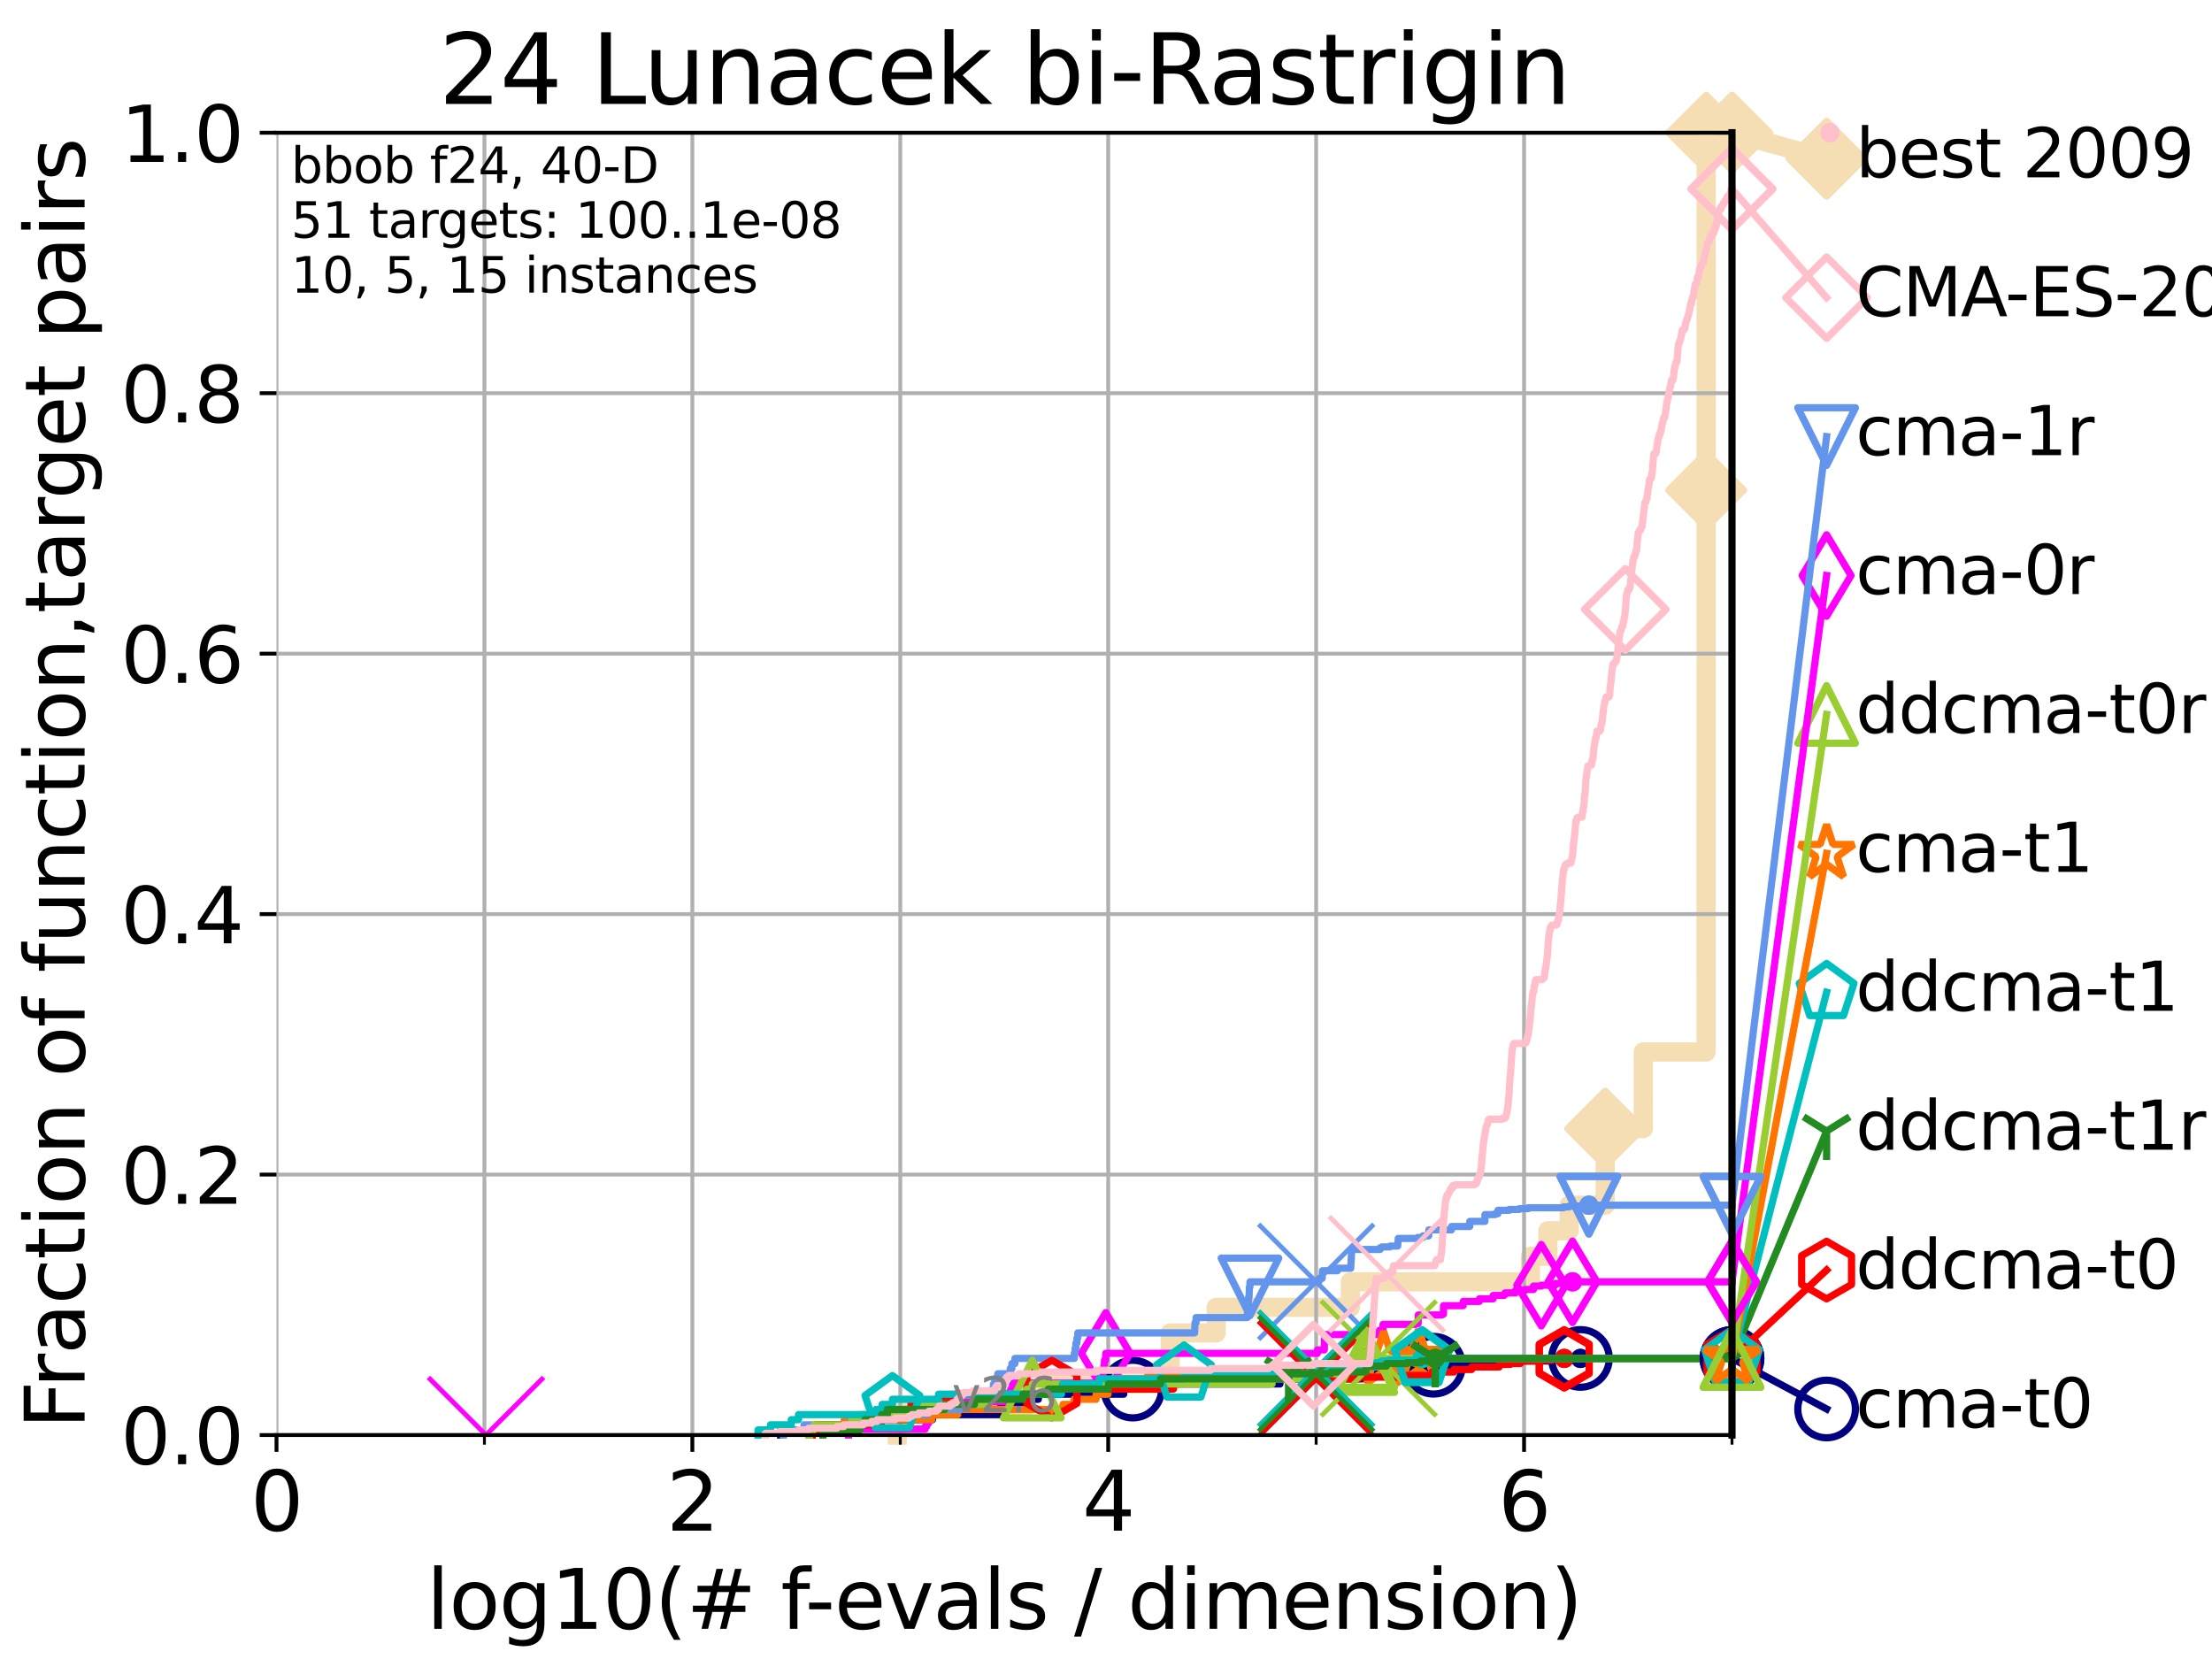 <?xml version="1.0" encoding="utf-8" standalone="no"?>
<!DOCTYPE svg PUBLIC "-//W3C//DTD SVG 1.1//EN"
  "http://www.w3.org/Graphics/SVG/1.1/DTD/svg11.dtd">
<svg xmlns:xlink="http://www.w3.org/1999/xlink" width="460.8pt" height="345.6pt" viewBox="0 0 460.8 345.6" xmlns="http://www.w3.org/2000/svg" version="1.1">
 <defs>
  <style type="text/css">*{stroke-linejoin: round; stroke-linecap: butt}</style>
 </defs>
 <g id="figure_1">
  <g id="patch_1">
   <path d="M 0 345.6 
L 460.8 345.6 
L 460.8 0 
L 0 0 
z
" style="fill: #ffffff"/>
  </g>
  <g id="axes_1">
   <g id="patch_2">
    <path d="M 57.6 298.944 
L 360.806 298.944 
L 360.806 27.648 
L 57.6 27.648 
z
" style="fill: #ffffff"/>
   </g>
   <g id="line2d_1">
    <path d="M 186.913 298.944 
L 186.913 293.624 
L 213.345 293.624 
L 213.345 288.305 
L 243.743 288.305 
L 243.743 282.985 
L 243.776 282.985 
L 243.776 277.666 
L 253.359 277.666 
L 253.359 272.346 
L 281.311 272.346 
L 281.311 267.027 
L 318.823 267.027 
L 318.823 261.707 
L 322.45 261.707 
L 322.45 256.388 
L 326.888 256.388 
L 326.888 251.068 
L 334.38 251.068 
L 334.38 245.749 
L 334.383 245.749 
L 334.383 240.429 
L 334.386 240.429 
L 334.386 235.11 
L 342.323 235.11 
L 342.323 229.79 
L 342.325 229.79 
L 342.325 224.471 
L 342.328 224.471 
L 342.328 219.151 
L 355.405 219.151 
L 355.405 213.832 
L 355.406 213.832 
L 355.406 208.512 
L 355.406 208.512 
L 355.406 203.192 
L 355.407 203.192 
L 355.407 197.873 
L 355.408 197.873 
L 355.408 192.553 
L 355.408 192.553 
L 355.408 187.234 
L 355.408 187.234 
L 355.408 181.914 
L 355.409 181.914 
L 355.409 176.595 
L 355.41 176.595 
L 355.41 171.275 
L 355.41 171.275 
L 355.41 165.956 
L 355.411 165.956 
L 355.411 160.636 
L 355.411 160.636 
L 355.411 155.317 
L 355.412 155.317 
L 355.412 149.997 
L 355.412 149.997 
L 355.412 144.678 
L 355.413 144.678 
L 355.413 139.358 
L 355.414 139.358 
L 355.414 134.039 
L 355.414 134.039 
L 355.414 128.719 
L 355.414 128.719 
L 355.414 123.4 
L 355.415 123.4 
L 355.415 118.08 
L 355.416 118.08 
L 355.416 112.76 
L 355.416 112.76 
L 355.416 107.441 
L 355.417 107.441 
L 355.417 102.121 
L 355.417 102.121 
L 355.417 96.802 
L 355.418 96.802 
L 355.418 91.482 
L 355.418 91.482 
L 355.418 86.163 
L 355.419 86.163 
L 355.419 80.843 
L 355.42 80.843 
L 355.42 75.524 
L 355.42 75.524 
L 355.42 70.204 
L 355.42 70.204 
L 355.42 64.885 
L 355.421 64.885 
L 355.421 59.565 
L 355.422 59.565 
L 355.422 54.246 
L 355.422 54.246 
L 355.422 48.926 
L 355.423 48.926 
L 355.423 43.607 
L 355.423 43.607 
L 355.423 38.287 
L 355.424 38.287 
L 355.424 32.968 
L 355.425 32.968 
L 355.425 27.648 
L 360.806 27.648 
" style="fill: none; stroke: #f5deb3; stroke-width: 4; stroke-linecap: square"/>
   </g>
   <g id="line2d_2">
    <defs>
     <path id="m565b9888ff" d="M -0 7.778 
L 7.778 0 
L 0 -7.778 
L -7.778 -0 
z
" style="stroke: #f5deb3; stroke-width: 1.5; stroke-linejoin: miter"/>
    </defs>
    <g>
     <use xlink:href="#m565b9888ff" x="334.386" y="235.11" style="fill: #f5deb3; stroke: #f5deb3; stroke-width: 1.5; stroke-linejoin: miter"/>
     <use xlink:href="#m565b9888ff" x="355.417" y="102.121" style="fill: #f5deb3; stroke: #f5deb3; stroke-width: 1.5; stroke-linejoin: miter"/>
     <use xlink:href="#m565b9888ff" x="355.425" y="27.648" style="fill: #f5deb3; stroke: #f5deb3; stroke-width: 1.5; stroke-linejoin: miter"/>
     <use xlink:href="#m565b9888ff" x="360.806" y="27.648" style="fill: #f5deb3; stroke: #f5deb3; stroke-width: 1.5; stroke-linejoin: miter"/>
    </g>
   </g>
   <g id="line2d_3">
    <path style="fill: none; stroke: #f5deb3; stroke-width: 4; stroke-linecap: square"/>
    <g/>
   </g>
   <g id="line2d_4">
    <path d="M 360.806 27.648 
L 380.515 33.074 
" style="fill: none; stroke: #f5deb3; stroke-width: 4; stroke-linecap: square"/>
    <g>
     <use xlink:href="#m565b9888ff" x="360.806" y="27.648" style="fill: #f5deb3; stroke: #f5deb3; stroke-width: 1.5; stroke-linejoin: miter"/>
     <use xlink:href="#m565b9888ff" x="380.515" y="33.074" style="fill: #f5deb3; stroke: #f5deb3; stroke-width: 1.5; stroke-linejoin: miter"/>
    </g>
   </g>
   <g id="matplotlib.axis_1">
    <g id="xtick_1">
     <g id="line2d_5">
      <path d="M 57.6 298.944 
L 57.6 27.648 
" clip-path="url(#p1397d29e66)" style="fill: none; stroke: #b0b0b0; stroke-width: 0.8; stroke-linecap: square"/>
     </g>
     <g id="line2d_6">
      <defs>
       <path id="mdc2bc925bc" d="M 0 0 
L 0 3.5 
" style="stroke: #000000; stroke-width: 0.8"/>
      </defs>
      <g>
       <use xlink:href="#mdc2bc925bc" x="57.6" y="298.944" style="stroke: #000000; stroke-width: 0.8"/>
      </g>
     </g>
     <g id="text_1">
      <!-- 0 -->
      <g transform="translate(52.192 318.861)scale(0.17 -0.17)">
       <defs>
        <path id="DejaVuSans-30" d="M 2034 4250 
Q 1547 4250 1301 3770 
Q 1056 3291 1056 2328 
Q 1056 1369 1301 889 
Q 1547 409 2034 409 
Q 2525 409 2770 889 
Q 3016 1369 3016 2328 
Q 3016 3291 2770 3770 
Q 2525 4250 2034 4250 
z
M 2034 4750 
Q 2819 4750 3233 4129 
Q 3647 3509 3647 2328 
Q 3647 1150 3233 529 
Q 2819 -91 2034 -91 
Q 1250 -91 836 529 
Q 422 1150 422 2328 
Q 422 3509 836 4129 
Q 1250 4750 2034 4750 
z
" transform="scale(0.016)"/>
       </defs>
       <use xlink:href="#DejaVuSans-30"/>
      </g>
     </g>
    </g>
    <g id="xtick_2">
     <g id="line2d_7">
      <path d="M 144.23 298.944 
L 144.23 27.648 
" clip-path="url(#p1397d29e66)" style="fill: none; stroke: #b0b0b0; stroke-width: 0.8; stroke-linecap: square"/>
     </g>
     <g id="line2d_8">
      <g>
       <use xlink:href="#mdc2bc925bc" x="144.23" y="298.944" style="stroke: #000000; stroke-width: 0.8"/>
      </g>
     </g>
     <g id="text_2">
      <!-- 2 -->
      <g transform="translate(138.822 318.861)scale(0.17 -0.17)">
       <defs>
        <path id="DejaVuSans-32" d="M 1228 531 
L 3431 531 
L 3431 0 
L 469 0 
L 469 531 
Q 828 903 1448 1529 
Q 2069 2156 2228 2338 
Q 2531 2678 2651 2914 
Q 2772 3150 2772 3378 
Q 2772 3750 2511 3984 
Q 2250 4219 1831 4219 
Q 1534 4219 1204 4116 
Q 875 4013 500 3803 
L 500 4441 
Q 881 4594 1212 4672 
Q 1544 4750 1819 4750 
Q 2544 4750 2975 4387 
Q 3406 4025 3406 3419 
Q 3406 3131 3298 2873 
Q 3191 2616 2906 2266 
Q 2828 2175 2409 1742 
Q 1991 1309 1228 531 
z
" transform="scale(0.016)"/>
       </defs>
       <use xlink:href="#DejaVuSans-32"/>
      </g>
     </g>
    </g>
    <g id="xtick_3">
     <g id="line2d_9">
      <path d="M 230.861 298.944 
L 230.861 27.648 
" clip-path="url(#p1397d29e66)" style="fill: none; stroke: #b0b0b0; stroke-width: 0.8; stroke-linecap: square"/>
     </g>
     <g id="line2d_10">
      <g>
       <use xlink:href="#mdc2bc925bc" x="230.861" y="298.944" style="stroke: #000000; stroke-width: 0.8"/>
      </g>
     </g>
     <g id="text_3">
      <!-- 4 -->
      <g transform="translate(225.453 318.861)scale(0.17 -0.17)">
       <defs>
        <path id="DejaVuSans-34" d="M 2419 4116 
L 825 1625 
L 2419 1625 
L 2419 4116 
z
M 2253 4666 
L 3047 4666 
L 3047 1625 
L 3713 1625 
L 3713 1100 
L 3047 1100 
L 3047 0 
L 2419 0 
L 2419 1100 
L 313 1100 
L 313 1709 
L 2253 4666 
z
" transform="scale(0.016)"/>
       </defs>
       <use xlink:href="#DejaVuSans-34"/>
      </g>
     </g>
    </g>
    <g id="xtick_4">
     <g id="line2d_11">
      <path d="M 317.491 298.944 
L 317.491 27.648 
" clip-path="url(#p1397d29e66)" style="fill: none; stroke: #b0b0b0; stroke-width: 0.8; stroke-linecap: square"/>
     </g>
     <g id="line2d_12">
      <g>
       <use xlink:href="#mdc2bc925bc" x="317.491" y="298.944" style="stroke: #000000; stroke-width: 0.8"/>
      </g>
     </g>
     <g id="text_4">
      <!-- 6 -->
      <g transform="translate(312.083 318.861)scale(0.17 -0.17)">
       <defs>
        <path id="DejaVuSans-36" d="M 2113 2584 
Q 1688 2584 1439 2293 
Q 1191 2003 1191 1497 
Q 1191 994 1439 701 
Q 1688 409 2113 409 
Q 2538 409 2786 701 
Q 3034 994 3034 1497 
Q 3034 2003 2786 2293 
Q 2538 2584 2113 2584 
z
M 3366 4563 
L 3366 3988 
Q 3128 4100 2886 4159 
Q 2644 4219 2406 4219 
Q 1781 4219 1451 3797 
Q 1122 3375 1075 2522 
Q 1259 2794 1537 2939 
Q 1816 3084 2150 3084 
Q 2853 3084 3261 2657 
Q 3669 2231 3669 1497 
Q 3669 778 3244 343 
Q 2819 -91 2113 -91 
Q 1303 -91 875 529 
Q 447 1150 447 2328 
Q 447 3434 972 4092 
Q 1497 4750 2381 4750 
Q 2619 4750 2861 4703 
Q 3103 4656 3366 4563 
z
" transform="scale(0.016)"/>
       </defs>
       <use xlink:href="#DejaVuSans-36"/>
      </g>
     </g>
    </g>
    <g id="xtick_5">
     <g id="line2d_13">
      <path d="M 100.915 298.944 
L 100.915 27.648 
" clip-path="url(#p1397d29e66)" style="fill: none; stroke: #b0b0b0; stroke-width: 0.8; stroke-linecap: square"/>
     </g>
     <g id="line2d_14">
      <defs>
       <path id="m11d7755515" d="M 0 0 
L 0 2 
" style="stroke: #000000; stroke-width: 0.6"/>
      </defs>
      <g>
       <use xlink:href="#m11d7755515" x="100.915" y="298.944" style="stroke: #000000; stroke-width: 0.6"/>
      </g>
     </g>
    </g>
    <g id="xtick_6">
     <g id="line2d_15">
      <path d="M 187.546 298.944 
L 187.546 27.648 
" clip-path="url(#p1397d29e66)" style="fill: none; stroke: #b0b0b0; stroke-width: 0.8; stroke-linecap: square"/>
     </g>
     <g id="line2d_16">
      <g>
       <use xlink:href="#m11d7755515" x="187.546" y="298.944" style="stroke: #000000; stroke-width: 0.6"/>
      </g>
     </g>
    </g>
    <g id="xtick_7">
     <g id="line2d_17">
      <path d="M 274.176 298.944 
L 274.176 27.648 
" clip-path="url(#p1397d29e66)" style="fill: none; stroke: #b0b0b0; stroke-width: 0.8; stroke-linecap: square"/>
     </g>
     <g id="line2d_18">
      <g>
       <use xlink:href="#m11d7755515" x="274.176" y="298.944" style="stroke: #000000; stroke-width: 0.6"/>
      </g>
     </g>
    </g>
    <g id="xtick_8">
     <g id="line2d_19">
      <path d="M 360.806 298.944 
L 360.806 27.648 
" clip-path="url(#p1397d29e66)" style="fill: none; stroke: #b0b0b0; stroke-width: 0.8; stroke-linecap: square"/>
     </g>
     <g id="line2d_20">
      <g>
       <use xlink:href="#m11d7755515" x="360.806" y="298.944" style="stroke: #000000; stroke-width: 0.6"/>
      </g>
     </g>
    </g>
    <g id="text_5">
     <!-- log10(# f-evals / dimension) -->
     <g transform="translate(88.823 339.314)scale(0.17 -0.17)">
      <defs>
       <path id="DejaVuSans-6c" d="M 603 4863 
L 1178 4863 
L 1178 0 
L 603 0 
L 603 4863 
z
" transform="scale(0.016)"/>
       <path id="DejaVuSans-6f" d="M 1959 3097 
Q 1497 3097 1228 2736 
Q 959 2375 959 1747 
Q 959 1119 1226 758 
Q 1494 397 1959 397 
Q 2419 397 2687 759 
Q 2956 1122 2956 1747 
Q 2956 2369 2687 2733 
Q 2419 3097 1959 3097 
z
M 1959 3584 
Q 2709 3584 3137 3096 
Q 3566 2609 3566 1747 
Q 3566 888 3137 398 
Q 2709 -91 1959 -91 
Q 1206 -91 779 398 
Q 353 888 353 1747 
Q 353 2609 779 3096 
Q 1206 3584 1959 3584 
z
" transform="scale(0.016)"/>
       <path id="DejaVuSans-67" d="M 2906 1791 
Q 2906 2416 2648 2759 
Q 2391 3103 1925 3103 
Q 1463 3103 1205 2759 
Q 947 2416 947 1791 
Q 947 1169 1205 825 
Q 1463 481 1925 481 
Q 2391 481 2648 825 
Q 2906 1169 2906 1791 
z
M 3481 434 
Q 3481 -459 3084 -895 
Q 2688 -1331 1869 -1331 
Q 1566 -1331 1297 -1286 
Q 1028 -1241 775 -1147 
L 775 -588 
Q 1028 -725 1275 -790 
Q 1522 -856 1778 -856 
Q 2344 -856 2625 -561 
Q 2906 -266 2906 331 
L 2906 616 
Q 2728 306 2450 153 
Q 2172 0 1784 0 
Q 1141 0 747 490 
Q 353 981 353 1791 
Q 353 2603 747 3093 
Q 1141 3584 1784 3584 
Q 2172 3584 2450 3431 
Q 2728 3278 2906 2969 
L 2906 3500 
L 3481 3500 
L 3481 434 
z
" transform="scale(0.016)"/>
       <path id="DejaVuSans-31" d="M 794 531 
L 1825 531 
L 1825 4091 
L 703 3866 
L 703 4441 
L 1819 4666 
L 2450 4666 
L 2450 531 
L 3481 531 
L 3481 0 
L 794 0 
L 794 531 
z
" transform="scale(0.016)"/>
       <path id="DejaVuSans-28" d="M 1984 4856 
Q 1566 4138 1362 3434 
Q 1159 2731 1159 2009 
Q 1159 1288 1364 580 
Q 1569 -128 1984 -844 
L 1484 -844 
Q 1016 -109 783 600 
Q 550 1309 550 2009 
Q 550 2706 781 3412 
Q 1013 4119 1484 4856 
L 1984 4856 
z
" transform="scale(0.016)"/>
       <path id="DejaVuSans-23" d="M 3272 2816 
L 2363 2816 
L 2100 1772 
L 3016 1772 
L 3272 2816 
z
M 2803 4594 
L 2478 3297 
L 3391 3297 
L 3719 4594 
L 4219 4594 
L 3897 3297 
L 4872 3297 
L 4872 2816 
L 3775 2816 
L 3519 1772 
L 4513 1772 
L 4513 1294 
L 3397 1294 
L 3072 0 
L 2572 0 
L 2894 1294 
L 1978 1294 
L 1656 0 
L 1153 0 
L 1478 1294 
L 494 1294 
L 494 1772 
L 1594 1772 
L 1856 2816 
L 850 2816 
L 850 3297 
L 1978 3297 
L 2297 4594 
L 2803 4594 
z
" transform="scale(0.016)"/>
       <path id="DejaVuSans-20" transform="scale(0.016)"/>
       <path id="DejaVuSans-66" d="M 2375 4863 
L 2375 4384 
L 1825 4384 
Q 1516 4384 1395 4259 
Q 1275 4134 1275 3809 
L 1275 3500 
L 2222 3500 
L 2222 3053 
L 1275 3053 
L 1275 0 
L 697 0 
L 697 3053 
L 147 3053 
L 147 3500 
L 697 3500 
L 697 3744 
Q 697 4328 969 4595 
Q 1241 4863 1831 4863 
L 2375 4863 
z
" transform="scale(0.016)"/>
       <path id="DejaVuSans-2d" d="M 313 2009 
L 1997 2009 
L 1997 1497 
L 313 1497 
L 313 2009 
z
" transform="scale(0.016)"/>
       <path id="DejaVuSans-65" d="M 3597 1894 
L 3597 1613 
L 953 1613 
Q 991 1019 1311 708 
Q 1631 397 2203 397 
Q 2534 397 2845 478 
Q 3156 559 3463 722 
L 3463 178 
Q 3153 47 2828 -22 
Q 2503 -91 2169 -91 
Q 1331 -91 842 396 
Q 353 884 353 1716 
Q 353 2575 817 3079 
Q 1281 3584 2069 3584 
Q 2775 3584 3186 3129 
Q 3597 2675 3597 1894 
z
M 3022 2063 
Q 3016 2534 2758 2815 
Q 2500 3097 2075 3097 
Q 1594 3097 1305 2825 
Q 1016 2553 972 2059 
L 3022 2063 
z
" transform="scale(0.016)"/>
       <path id="DejaVuSans-76" d="M 191 3500 
L 800 3500 
L 1894 563 
L 2988 3500 
L 3597 3500 
L 2284 0 
L 1503 0 
L 191 3500 
z
" transform="scale(0.016)"/>
       <path id="DejaVuSans-61" d="M 2194 1759 
Q 1497 1759 1228 1600 
Q 959 1441 959 1056 
Q 959 750 1161 570 
Q 1363 391 1709 391 
Q 2188 391 2477 730 
Q 2766 1069 2766 1631 
L 2766 1759 
L 2194 1759 
z
M 3341 1997 
L 3341 0 
L 2766 0 
L 2766 531 
Q 2569 213 2275 61 
Q 1981 -91 1556 -91 
Q 1019 -91 701 211 
Q 384 513 384 1019 
Q 384 1609 779 1909 
Q 1175 2209 1959 2209 
L 2766 2209 
L 2766 2266 
Q 2766 2663 2505 2880 
Q 2244 3097 1772 3097 
Q 1472 3097 1187 3025 
Q 903 2953 641 2809 
L 641 3341 
Q 956 3463 1253 3523 
Q 1550 3584 1831 3584 
Q 2591 3584 2966 3190 
Q 3341 2797 3341 1997 
z
" transform="scale(0.016)"/>
       <path id="DejaVuSans-73" d="M 2834 3397 
L 2834 2853 
Q 2591 2978 2328 3040 
Q 2066 3103 1784 3103 
Q 1356 3103 1142 2972 
Q 928 2841 928 2578 
Q 928 2378 1081 2264 
Q 1234 2150 1697 2047 
L 1894 2003 
Q 2506 1872 2764 1633 
Q 3022 1394 3022 966 
Q 3022 478 2636 193 
Q 2250 -91 1575 -91 
Q 1294 -91 989 -36 
Q 684 19 347 128 
L 347 722 
Q 666 556 975 473 
Q 1284 391 1588 391 
Q 1994 391 2212 530 
Q 2431 669 2431 922 
Q 2431 1156 2273 1281 
Q 2116 1406 1581 1522 
L 1381 1569 
Q 847 1681 609 1914 
Q 372 2147 372 2553 
Q 372 3047 722 3315 
Q 1072 3584 1716 3584 
Q 2034 3584 2315 3537 
Q 2597 3491 2834 3397 
z
" transform="scale(0.016)"/>
       <path id="DejaVuSans-2f" d="M 1625 4666 
L 2156 4666 
L 531 -594 
L 0 -594 
L 1625 4666 
z
" transform="scale(0.016)"/>
       <path id="DejaVuSans-64" d="M 2906 2969 
L 2906 4863 
L 3481 4863 
L 3481 0 
L 2906 0 
L 2906 525 
Q 2725 213 2448 61 
Q 2172 -91 1784 -91 
Q 1150 -91 751 415 
Q 353 922 353 1747 
Q 353 2572 751 3078 
Q 1150 3584 1784 3584 
Q 2172 3584 2448 3432 
Q 2725 3281 2906 2969 
z
M 947 1747 
Q 947 1113 1208 752 
Q 1469 391 1925 391 
Q 2381 391 2643 752 
Q 2906 1113 2906 1747 
Q 2906 2381 2643 2742 
Q 2381 3103 1925 3103 
Q 1469 3103 1208 2742 
Q 947 2381 947 1747 
z
" transform="scale(0.016)"/>
       <path id="DejaVuSans-69" d="M 603 3500 
L 1178 3500 
L 1178 0 
L 603 0 
L 603 3500 
z
M 603 4863 
L 1178 4863 
L 1178 4134 
L 603 4134 
L 603 4863 
z
" transform="scale(0.016)"/>
       <path id="DejaVuSans-6d" d="M 3328 2828 
Q 3544 3216 3844 3400 
Q 4144 3584 4550 3584 
Q 5097 3584 5394 3201 
Q 5691 2819 5691 2113 
L 5691 0 
L 5113 0 
L 5113 2094 
Q 5113 2597 4934 2840 
Q 4756 3084 4391 3084 
Q 3944 3084 3684 2787 
Q 3425 2491 3425 1978 
L 3425 0 
L 2847 0 
L 2847 2094 
Q 2847 2600 2669 2842 
Q 2491 3084 2119 3084 
Q 1678 3084 1418 2786 
Q 1159 2488 1159 1978 
L 1159 0 
L 581 0 
L 581 3500 
L 1159 3500 
L 1159 2956 
Q 1356 3278 1631 3431 
Q 1906 3584 2284 3584 
Q 2666 3584 2933 3390 
Q 3200 3197 3328 2828 
z
" transform="scale(0.016)"/>
       <path id="DejaVuSans-6e" d="M 3513 2113 
L 3513 0 
L 2938 0 
L 2938 2094 
Q 2938 2591 2744 2837 
Q 2550 3084 2163 3084 
Q 1697 3084 1428 2787 
Q 1159 2491 1159 1978 
L 1159 0 
L 581 0 
L 581 3500 
L 1159 3500 
L 1159 2956 
Q 1366 3272 1645 3428 
Q 1925 3584 2291 3584 
Q 2894 3584 3203 3211 
Q 3513 2838 3513 2113 
z
" transform="scale(0.016)"/>
       <path id="DejaVuSans-29" d="M 513 4856 
L 1013 4856 
Q 1481 4119 1714 3412 
Q 1947 2706 1947 2009 
Q 1947 1309 1714 600 
Q 1481 -109 1013 -844 
L 513 -844 
Q 928 -128 1133 580 
Q 1338 1288 1338 2009 
Q 1338 2731 1133 3434 
Q 928 4138 513 4856 
z
" transform="scale(0.016)"/>
      </defs>
      <use xlink:href="#DejaVuSans-6c"/>
      <use xlink:href="#DejaVuSans-6f" x="27.783"/>
      <use xlink:href="#DejaVuSans-67" x="88.965"/>
      <use xlink:href="#DejaVuSans-31" x="152.441"/>
      <use xlink:href="#DejaVuSans-30" x="216.064"/>
      <use xlink:href="#DejaVuSans-28" x="279.688"/>
      <use xlink:href="#DejaVuSans-23" x="318.701"/>
      <use xlink:href="#DejaVuSans-20" x="402.49"/>
      <use xlink:href="#DejaVuSans-66" x="434.277"/>
      <use xlink:href="#DejaVuSans-2d" x="463.982"/>
      <use xlink:href="#DejaVuSans-65" x="500.066"/>
      <use xlink:href="#DejaVuSans-76" x="561.59"/>
      <use xlink:href="#DejaVuSans-61" x="620.77"/>
      <use xlink:href="#DejaVuSans-6c" x="682.049"/>
      <use xlink:href="#DejaVuSans-73" x="709.832"/>
      <use xlink:href="#DejaVuSans-20" x="761.932"/>
      <use xlink:href="#DejaVuSans-2f" x="793.719"/>
      <use xlink:href="#DejaVuSans-20" x="827.41"/>
      <use xlink:href="#DejaVuSans-64" x="859.197"/>
      <use xlink:href="#DejaVuSans-69" x="922.674"/>
      <use xlink:href="#DejaVuSans-6d" x="950.457"/>
      <use xlink:href="#DejaVuSans-65" x="1047.869"/>
      <use xlink:href="#DejaVuSans-6e" x="1109.393"/>
      <use xlink:href="#DejaVuSans-73" x="1172.771"/>
      <use xlink:href="#DejaVuSans-69" x="1224.871"/>
      <use xlink:href="#DejaVuSans-6f" x="1252.654"/>
      <use xlink:href="#DejaVuSans-6e" x="1313.836"/>
      <use xlink:href="#DejaVuSans-29" x="1377.215"/>
     </g>
    </g>
   </g>
   <g id="matplotlib.axis_2">
    <g id="ytick_1">
     <g id="line2d_21">
      <path d="M 57.6 298.944 
L 360.806 298.944 
" clip-path="url(#p1397d29e66)" style="fill: none; stroke: #b0b0b0; stroke-width: 0.8; stroke-linecap: square"/>
     </g>
     <g id="line2d_22">
      <defs>
       <path id="m0070d5ef5f" d="M 0 0 
L -3.5 0 
" style="stroke: #000000; stroke-width: 0.8"/>
      </defs>
      <g>
       <use xlink:href="#m0070d5ef5f" x="57.6" y="298.944" style="stroke: #000000; stroke-width: 0.8"/>
      </g>
     </g>
     <g id="text_6">
      <!-- 0.0 -->
      <g transform="translate(25.155 305.023)scale(0.16 -0.16)">
       <defs>
        <path id="DejaVuSans-2e" d="M 684 794 
L 1344 794 
L 1344 0 
L 684 0 
L 684 794 
z
" transform="scale(0.016)"/>
       </defs>
       <use xlink:href="#DejaVuSans-30"/>
       <use xlink:href="#DejaVuSans-2e" x="63.623"/>
       <use xlink:href="#DejaVuSans-30" x="95.41"/>
      </g>
     </g>
    </g>
    <g id="ytick_2">
     <g id="line2d_23">
      <path d="M 57.6 244.685 
L 360.806 244.685 
" clip-path="url(#p1397d29e66)" style="fill: none; stroke: #b0b0b0; stroke-width: 0.8; stroke-linecap: square"/>
     </g>
     <g id="line2d_24">
      <g>
       <use xlink:href="#m0070d5ef5f" x="57.6" y="244.685" style="stroke: #000000; stroke-width: 0.8"/>
      </g>
     </g>
     <g id="text_7">
      <!-- 0.2 -->
      <g transform="translate(25.155 250.764)scale(0.16 -0.16)">
       <use xlink:href="#DejaVuSans-30"/>
       <use xlink:href="#DejaVuSans-2e" x="63.623"/>
       <use xlink:href="#DejaVuSans-32" x="95.41"/>
      </g>
     </g>
    </g>
    <g id="ytick_3">
     <g id="line2d_25">
      <path d="M 57.6 190.426 
L 360.806 190.426 
" clip-path="url(#p1397d29e66)" style="fill: none; stroke: #b0b0b0; stroke-width: 0.8; stroke-linecap: square"/>
     </g>
     <g id="line2d_26">
      <g>
       <use xlink:href="#m0070d5ef5f" x="57.6" y="190.426" style="stroke: #000000; stroke-width: 0.8"/>
      </g>
     </g>
     <g id="text_8">
      <!-- 0.4 -->
      <g transform="translate(25.155 196.504)scale(0.16 -0.16)">
       <use xlink:href="#DejaVuSans-30"/>
       <use xlink:href="#DejaVuSans-2e" x="63.623"/>
       <use xlink:href="#DejaVuSans-34" x="95.41"/>
      </g>
     </g>
    </g>
    <g id="ytick_4">
     <g id="line2d_27">
      <path d="M 57.6 136.166 
L 360.806 136.166 
" clip-path="url(#p1397d29e66)" style="fill: none; stroke: #b0b0b0; stroke-width: 0.8; stroke-linecap: square"/>
     </g>
     <g id="line2d_28">
      <g>
       <use xlink:href="#m0070d5ef5f" x="57.6" y="136.166" style="stroke: #000000; stroke-width: 0.8"/>
      </g>
     </g>
     <g id="text_9">
      <!-- 0.6 -->
      <g transform="translate(25.155 142.245)scale(0.16 -0.16)">
       <use xlink:href="#DejaVuSans-30"/>
       <use xlink:href="#DejaVuSans-2e" x="63.623"/>
       <use xlink:href="#DejaVuSans-36" x="95.41"/>
      </g>
     </g>
    </g>
    <g id="ytick_5">
     <g id="line2d_29">
      <path d="M 57.6 81.907 
L 360.806 81.907 
" clip-path="url(#p1397d29e66)" style="fill: none; stroke: #b0b0b0; stroke-width: 0.8; stroke-linecap: square"/>
     </g>
     <g id="line2d_30">
      <g>
       <use xlink:href="#m0070d5ef5f" x="57.6" y="81.907" style="stroke: #000000; stroke-width: 0.8"/>
      </g>
     </g>
     <g id="text_10">
      <!-- 0.8 -->
      <g transform="translate(25.155 87.986)scale(0.16 -0.16)">
       <defs>
        <path id="DejaVuSans-38" d="M 2034 2216 
Q 1584 2216 1326 1975 
Q 1069 1734 1069 1313 
Q 1069 891 1326 650 
Q 1584 409 2034 409 
Q 2484 409 2743 651 
Q 3003 894 3003 1313 
Q 3003 1734 2745 1975 
Q 2488 2216 2034 2216 
z
M 1403 2484 
Q 997 2584 770 2862 
Q 544 3141 544 3541 
Q 544 4100 942 4425 
Q 1341 4750 2034 4750 
Q 2731 4750 3128 4425 
Q 3525 4100 3525 3541 
Q 3525 3141 3298 2862 
Q 3072 2584 2669 2484 
Q 3125 2378 3379 2068 
Q 3634 1759 3634 1313 
Q 3634 634 3220 271 
Q 2806 -91 2034 -91 
Q 1263 -91 848 271 
Q 434 634 434 1313 
Q 434 1759 690 2068 
Q 947 2378 1403 2484 
z
M 1172 3481 
Q 1172 3119 1398 2916 
Q 1625 2713 2034 2713 
Q 2441 2713 2670 2916 
Q 2900 3119 2900 3481 
Q 2900 3844 2670 4047 
Q 2441 4250 2034 4250 
Q 1625 4250 1398 4047 
Q 1172 3844 1172 3481 
z
" transform="scale(0.016)"/>
       </defs>
       <use xlink:href="#DejaVuSans-30"/>
       <use xlink:href="#DejaVuSans-2e" x="63.623"/>
       <use xlink:href="#DejaVuSans-38" x="95.41"/>
      </g>
     </g>
    </g>
    <g id="ytick_6">
     <g id="line2d_31">
      <path d="M 57.6 27.648 
L 360.806 27.648 
" clip-path="url(#p1397d29e66)" style="fill: none; stroke: #b0b0b0; stroke-width: 0.8; stroke-linecap: square"/>
     </g>
     <g id="line2d_32">
      <g>
       <use xlink:href="#m0070d5ef5f" x="57.6" y="27.648" style="stroke: #000000; stroke-width: 0.8"/>
      </g>
     </g>
     <g id="text_11">
      <!-- 1.0 -->
      <g transform="translate(25.155 33.727)scale(0.16 -0.16)">
       <use xlink:href="#DejaVuSans-31"/>
       <use xlink:href="#DejaVuSans-2e" x="63.623"/>
       <use xlink:href="#DejaVuSans-30" x="95.41"/>
      </g>
     </g>
    </g>
    <g id="text_12">
     <!-- Fraction of function,target pairs -->
     <g transform="translate(17.62 297.681)rotate(-90)scale(0.17 -0.17)">
      <defs>
       <path id="DejaVuSans-46" d="M 628 4666 
L 3309 4666 
L 3309 4134 
L 1259 4134 
L 1259 2759 
L 3109 2759 
L 3109 2228 
L 1259 2228 
L 1259 0 
L 628 0 
L 628 4666 
z
" transform="scale(0.016)"/>
       <path id="DejaVuSans-72" d="M 2631 2963 
Q 2534 3019 2420 3045 
Q 2306 3072 2169 3072 
Q 1681 3072 1420 2755 
Q 1159 2438 1159 1844 
L 1159 0 
L 581 0 
L 581 3500 
L 1159 3500 
L 1159 2956 
Q 1341 3275 1631 3429 
Q 1922 3584 2338 3584 
Q 2397 3584 2469 3576 
Q 2541 3569 2628 3553 
L 2631 2963 
z
" transform="scale(0.016)"/>
       <path id="DejaVuSans-63" d="M 3122 3366 
L 3122 2828 
Q 2878 2963 2633 3030 
Q 2388 3097 2138 3097 
Q 1578 3097 1268 2742 
Q 959 2388 959 1747 
Q 959 1106 1268 751 
Q 1578 397 2138 397 
Q 2388 397 2633 464 
Q 2878 531 3122 666 
L 3122 134 
Q 2881 22 2623 -34 
Q 2366 -91 2075 -91 
Q 1284 -91 818 406 
Q 353 903 353 1747 
Q 353 2603 823 3093 
Q 1294 3584 2113 3584 
Q 2378 3584 2631 3529 
Q 2884 3475 3122 3366 
z
" transform="scale(0.016)"/>
       <path id="DejaVuSans-74" d="M 1172 4494 
L 1172 3500 
L 2356 3500 
L 2356 3053 
L 1172 3053 
L 1172 1153 
Q 1172 725 1289 603 
Q 1406 481 1766 481 
L 2356 481 
L 2356 0 
L 1766 0 
Q 1100 0 847 248 
Q 594 497 594 1153 
L 594 3053 
L 172 3053 
L 172 3500 
L 594 3500 
L 594 4494 
L 1172 4494 
z
" transform="scale(0.016)"/>
       <path id="DejaVuSans-75" d="M 544 1381 
L 544 3500 
L 1119 3500 
L 1119 1403 
Q 1119 906 1312 657 
Q 1506 409 1894 409 
Q 2359 409 2629 706 
Q 2900 1003 2900 1516 
L 2900 3500 
L 3475 3500 
L 3475 0 
L 2900 0 
L 2900 538 
Q 2691 219 2414 64 
Q 2138 -91 1772 -91 
Q 1169 -91 856 284 
Q 544 659 544 1381 
z
M 1991 3584 
L 1991 3584 
z
" transform="scale(0.016)"/>
       <path id="DejaVuSans-2c" d="M 750 794 
L 1409 794 
L 1409 256 
L 897 -744 
L 494 -744 
L 750 256 
L 750 794 
z
" transform="scale(0.016)"/>
       <path id="DejaVuSans-70" d="M 1159 525 
L 1159 -1331 
L 581 -1331 
L 581 3500 
L 1159 3500 
L 1159 2969 
Q 1341 3281 1617 3432 
Q 1894 3584 2278 3584 
Q 2916 3584 3314 3078 
Q 3713 2572 3713 1747 
Q 3713 922 3314 415 
Q 2916 -91 2278 -91 
Q 1894 -91 1617 61 
Q 1341 213 1159 525 
z
M 3116 1747 
Q 3116 2381 2855 2742 
Q 2594 3103 2138 3103 
Q 1681 3103 1420 2742 
Q 1159 2381 1159 1747 
Q 1159 1113 1420 752 
Q 1681 391 2138 391 
Q 2594 391 2855 752 
Q 3116 1113 3116 1747 
z
" transform="scale(0.016)"/>
      </defs>
      <use xlink:href="#DejaVuSans-46"/>
      <use xlink:href="#DejaVuSans-72" x="50.27"/>
      <use xlink:href="#DejaVuSans-61" x="91.383"/>
      <use xlink:href="#DejaVuSans-63" x="152.662"/>
      <use xlink:href="#DejaVuSans-74" x="207.643"/>
      <use xlink:href="#DejaVuSans-69" x="246.852"/>
      <use xlink:href="#DejaVuSans-6f" x="274.635"/>
      <use xlink:href="#DejaVuSans-6e" x="335.816"/>
      <use xlink:href="#DejaVuSans-20" x="399.195"/>
      <use xlink:href="#DejaVuSans-6f" x="430.982"/>
      <use xlink:href="#DejaVuSans-66" x="492.164"/>
      <use xlink:href="#DejaVuSans-20" x="527.369"/>
      <use xlink:href="#DejaVuSans-66" x="559.156"/>
      <use xlink:href="#DejaVuSans-75" x="594.361"/>
      <use xlink:href="#DejaVuSans-6e" x="657.74"/>
      <use xlink:href="#DejaVuSans-63" x="721.119"/>
      <use xlink:href="#DejaVuSans-74" x="776.1"/>
      <use xlink:href="#DejaVuSans-69" x="815.309"/>
      <use xlink:href="#DejaVuSans-6f" x="843.092"/>
      <use xlink:href="#DejaVuSans-6e" x="904.273"/>
      <use xlink:href="#DejaVuSans-2c" x="967.652"/>
      <use xlink:href="#DejaVuSans-74" x="999.439"/>
      <use xlink:href="#DejaVuSans-61" x="1038.648"/>
      <use xlink:href="#DejaVuSans-72" x="1099.928"/>
      <use xlink:href="#DejaVuSans-67" x="1139.291"/>
      <use xlink:href="#DejaVuSans-65" x="1202.768"/>
      <use xlink:href="#DejaVuSans-74" x="1264.291"/>
      <use xlink:href="#DejaVuSans-20" x="1303.5"/>
      <use xlink:href="#DejaVuSans-70" x="1335.287"/>
      <use xlink:href="#DejaVuSans-61" x="1398.764"/>
      <use xlink:href="#DejaVuSans-69" x="1460.043"/>
      <use xlink:href="#DejaVuSans-72" x="1487.826"/>
      <use xlink:href="#DejaVuSans-73" x="1528.939"/>
     </g>
    </g>
   </g>
   <g id="line2d_33">
    <defs>
     <path id="m79de7d6b76" d="M 0 1.5 
C 0.398 1.5 0.779 1.342 1.061 1.061 
C 1.342 0.779 1.5 0.398 1.5 0 
C 1.5 -0.398 1.342 -0.779 1.061 -1.061 
C 0.779 -1.342 0.398 -1.5 0 -1.5 
C -0.398 -1.5 -0.779 -1.342 -1.061 -1.061 
C -1.342 -0.779 -1.5 -0.398 -1.5 0 
C -1.5 0.398 -1.342 0.779 -1.061 1.061 
C -0.779 1.342 -0.398 1.5 0 1.5 
z
" style="stroke: #f5deb3"/>
    </defs>
    <g>
     <use xlink:href="#m79de7d6b76" x="355.425" y="27.648" style="fill: #f5deb3; stroke: #f5deb3"/>
     <use xlink:href="#m79de7d6b76" x="355.425" y="27.648" style="fill: #f5deb3; stroke: #f5deb3"/>
    </g>
   </g>
   <g id="line2d_34">
    <defs>
     <path id="m1242696bfe" d="M 0 1.5 
C 0.398 1.5 0.779 1.342 1.061 1.061 
C 1.342 0.779 1.5 0.398 1.5 0 
C 1.5 -0.398 1.342 -0.779 1.061 -1.061 
C 0.779 -1.342 0.398 -1.5 0 -1.5 
C -0.398 -1.5 -0.779 -1.342 -1.061 -1.061 
C -1.342 -0.779 -1.5 -0.398 -1.5 0 
C -1.5 0.398 -1.342 0.779 -1.061 1.061 
C -0.779 1.342 -0.398 1.5 0 1.5 
z
" style="stroke: #000080"/>
    </defs>
    <g>
     <use xlink:href="#m1242696bfe" x="329.236" y="282.985" style="fill: #000080; stroke: #000080"/>
     <use xlink:href="#m1242696bfe" x="329.236" y="282.985" style="fill: #000080; stroke: #000080"/>
    </g>
   </g>
   <g id="line2d_35">
    <path d="M 162.622 298.944 
L 162.622 297.88 
L 169.947 297.88 
L 169.947 296.816 
L 183.555 296.816 
L 183.555 295.752 
L 194.26 295.752 
L 194.26 294.688 
L 208.241 294.688 
L 208.241 293.624 
L 208.483 293.624 
L 208.483 292.561 
L 213.902 292.561 
L 213.902 291.497 
L 216.307 291.497 
L 216.307 290.433 
L 234.092 290.433 
L 234.092 289.369 
L 235.978 289.369 
L 235.978 288.305 
L 266.638 288.305 
L 266.638 287.241 
L 283.821 287.241 
L 283.821 286.709 
L 283.821 286.709 
L 283.821 286.532 
L 283.821 286.532 
L 283.821 286.177 
L 292.649 286.177 
L 292.649 286 
L 292.649 286 
L 292.649 285.645 
L 292.649 285.645 
L 292.649 285.291 
L 292.649 285.291 
L 292.649 284.936 
L 298.634 284.936 
L 298.634 284.759 
L 298.634 284.759 
L 298.634 284.404 
L 303.167 284.404 
L 303.167 284.049 
L 306.817 284.049 
L 306.817 283.872 
L 312.501 283.872 
L 312.501 283.695 
L 312.501 283.695 
L 312.501 283.517 
L 323.372 283.517 
L 323.372 283.34 
L 324.7 283.34 
L 324.7 283.163 
L 329.236 283.163 
L 329.236 282.985 
L 360.806 282.985 
" style="fill: none; stroke: #000080; stroke-width: 1.5; stroke-linecap: square"/>
   </g>
   <g id="line2d_36">
    <defs>
     <path id="m896e6e8247" d="M 0 6 
C 1.591 6 3.117 5.368 4.243 4.243 
C 5.368 3.117 6 1.591 6 0 
C 6 -1.591 5.368 -3.117 4.243 -4.243 
C 3.117 -5.368 1.591 -6 0 -6 
C -1.591 -6 -3.117 -5.368 -4.243 -4.243 
C -5.368 -3.117 -6 -1.591 -6 0 
C -6 1.591 -5.368 3.117 -4.243 4.243 
C -3.117 5.368 -1.591 6 0 6 
z
" style="stroke: #000080; stroke-width: 1.5"/>
    </defs>
    <g>
     <use xlink:href="#m896e6e8247" x="235.978" y="289.369" style="fill-opacity: 0; stroke: #000080; stroke-width: 1.5"/>
     <use xlink:href="#m896e6e8247" x="298.634" y="284.404" style="fill-opacity: 0; stroke: #000080; stroke-width: 1.5"/>
     <use xlink:href="#m896e6e8247" x="329.236" y="282.985" style="fill-opacity: 0; stroke: #000080; stroke-width: 1.5"/>
     <use xlink:href="#m896e6e8247" x="360.806" y="282.985" style="fill-opacity: 0; stroke: #000080; stroke-width: 1.5"/>
    </g>
   </g>
   <g id="line2d_37">
    <path style="fill: none; stroke: #000080; stroke-width: 1.5; stroke-linecap: square"/>
    <g/>
   </g>
   <g id="line2d_38">
    <path d="M 274.176 287.241 
" clip-path="url(#p1397d29e66)" style="fill: none; stroke: #000080; stroke-width: 1.5; stroke-linecap: square"/>
    <defs>
     <path id="m45a2af3439" d="M -12 12 
L 12 -12 
M -12 -12 
L 12 12 
" style="stroke: #000080"/>
    </defs>
    <g clip-path="url(#p1397d29e66)">
     <use xlink:href="#m45a2af3439" x="274.176" y="287.241" style="fill: #000080; stroke: #000080"/>
    </g>
   </g>
   <g id="line2d_39">
    <defs>
     <path id="m204f9680eb" d="M 0 1.5 
C 0.398 1.5 0.779 1.342 1.061 1.061 
C 1.342 0.779 1.5 0.398 1.5 0 
C 1.5 -0.398 1.342 -0.779 1.061 -1.061 
C 0.779 -1.342 0.398 -1.5 0 -1.5 
C -0.398 -1.5 -0.779 -1.342 -1.061 -1.061 
C -1.342 -0.779 -1.5 -0.398 -1.5 0 
C -1.5 0.398 -1.342 0.779 -1.061 1.061 
C -0.779 1.342 -0.398 1.5 0 1.5 
z
" style="stroke: #ff00ff"/>
    </defs>
    <g>
     <use xlink:href="#m204f9680eb" x="327.585" y="267.027" style="fill: #ff00ff; stroke: #ff00ff"/>
     <use xlink:href="#m204f9680eb" x="327.585" y="267.027" style="fill: #ff00ff; stroke: #ff00ff"/>
    </g>
   </g>
   <g id="line2d_40">
    <path d="M 176.753 298.944 
L 176.753 298.412 
L 177.09 298.412 
L 177.09 297.703 
L 192.738 297.703 
L 192.738 297.171 
L 193.027 297.171 
L 193.027 296.816 
L 193.169 296.816 
L 193.169 296.462 
L 193.451 296.462 
L 193.451 295.93 
L 193.59 295.93 
L 193.59 295.575 
L 193.728 295.575 
L 193.728 295.22 
L 194.002 295.22 
L 194.044 294.511 
L 194.179 294.511 
L 194.179 294.334 
L 194.313 294.334 
L 194.313 294.156 
L 197.495 294.156 
L 197.495 293.624 
L 197.69 293.624 
L 197.719 292.915 
L 197.801 292.915 
L 197.911 292.029 
L 209.314 292.029 
L 209.374 291.319 
L 209.434 291.319 
L 209.494 290.965 
L 209.578 290.965 
L 209.613 290.255 
L 210.463 290.255 
L 210.519 289.546 
L 210.575 289.546 
L 210.575 289.369 
L 210.855 289.369 
L 210.91 288.482 
L 211.021 288.482 
L 211.13 288.128 
L 229.67 288.128 
L 229.766 286.532 
L 229.787 286.532 
L 229.812 285.645 
L 229.912 285.645 
L 229.972 284.404 
L 230.032 284.404 
L 230.092 283.34 
L 230.315 283.34 
L 230.354 281.922 
L 274.435 281.922 
L 274.447 281.212 
L 275.875 281.212 
L 275.928 278.021 
L 287.349 278.021 
L 287.354 277.134 
L 288.096 277.134 
L 288.116 275.893 
L 294.937 275.893 
L 294.937 275.715 
L 295.434 275.715 
L 295.45 273.942 
L 300.321 273.942 
L 300.321 273.765 
L 300.698 273.765 
L 300.715 271.992 
L 304.813 271.992 
L 304.824 271.105 
L 308.184 271.105 
L 308.187 270.573 
L 311.038 270.573 
L 311.047 269.864 
L 313.331 269.864 
L 313.331 269.687 
L 313.523 269.687 
L 313.529 269.332 
L 315.713 269.332 
L 315.718 268.8 
L 317.675 268.8 
L 317.675 268.623 
L 319.451 268.623 
L 319.454 267.913 
L 321.078 267.913 
L 321.078 267.736 
L 323.954 267.736 
L 323.957 267.381 
L 325.244 267.381 
L 325.244 267.204 
L 327.585 267.204 
L 327.585 267.027 
L 360.806 267.027 
L 360.806 267.027 
" style="fill: none; stroke: #ff00ff; stroke-width: 1.5; stroke-linecap: square"/>
   </g>
   <g id="line2d_41">
    <defs>
     <path id="m5e9a9ba65d" d="M -0 8.485 
L 5.091 0 
L 0 -8.485 
L -5.091 -0 
z
" style="stroke: #ff00ff; stroke-width: 1.5; stroke-linejoin: miter"/>
    </defs>
    <g>
     <use xlink:href="#m5e9a9ba65d" x="230.354" y="281.922" style="fill-opacity: 0; stroke: #ff00ff; stroke-width: 1.5; stroke-linejoin: miter"/>
     <use xlink:href="#m5e9a9ba65d" x="321.078" y="267.736" style="fill-opacity: 0; stroke: #ff00ff; stroke-width: 1.5; stroke-linejoin: miter"/>
     <use xlink:href="#m5e9a9ba65d" x="327.585" y="267.027" style="fill-opacity: 0; stroke: #ff00ff; stroke-width: 1.5; stroke-linejoin: miter"/>
     <use xlink:href="#m5e9a9ba65d" x="360.806" y="267.027" style="fill-opacity: 0; stroke: #ff00ff; stroke-width: 1.5; stroke-linejoin: miter"/>
    </g>
   </g>
   <g id="line2d_42">
    <path style="fill: none; stroke: #ff00ff; stroke-width: 1.5; stroke-linecap: square"/>
    <g/>
   </g>
   <g id="line2d_43">
    <path d="M 101.242 298.944 
" clip-path="url(#p1397d29e66)" style="fill: none; stroke: #ff00ff; stroke-width: 1.5; stroke-linecap: square"/>
    <defs>
     <path id="m5368af6c1b" d="M -12 12 
L 12 -12 
M -12 -12 
L 12 12 
" style="stroke: #ff00ff"/>
    </defs>
    <g clip-path="url(#p1397d29e66)">
     <use xlink:href="#m5368af6c1b" x="101.242" y="298.944" style="fill: #ff00ff; stroke: #ff00ff"/>
    </g>
   </g>
   <g id="line2d_44">
    <defs>
     <path id="mbda969282a" d="M 0 1.5 
C 0.398 1.5 0.779 1.342 1.061 1.061 
C 1.342 0.779 1.5 0.398 1.5 0 
C 1.5 -0.398 1.342 -0.779 1.061 -1.061 
C 0.779 -1.342 0.398 -1.5 0 -1.5 
C -0.398 -1.5 -0.779 -1.342 -1.061 -1.061 
C -1.342 -0.779 -1.5 -0.398 -1.5 0 
C -1.5 0.398 -1.342 0.779 -1.061 1.061 
C -0.779 1.342 -0.398 1.5 0 1.5 
z
" style="stroke: #ff7500"/>
    </defs>
    <g>
     <use xlink:href="#mbda969282a" x="295.523" y="282.985" style="fill: #ff7500; stroke: #ff7500"/>
     <use xlink:href="#mbda969282a" x="295.523" y="282.985" style="fill: #ff7500; stroke: #ff7500"/>
    </g>
   </g>
   <g id="line2d_45">
    <path d="M 168.519 298.944 
L 168.519 297.88 
L 170.214 297.88 
L 170.214 296.816 
L 175.875 296.816 
L 175.875 295.752 
L 194.124 295.752 
L 194.124 294.688 
L 199.499 294.688 
L 199.499 293.624 
L 221.441 293.624 
L 221.441 292.561 
L 223.74 292.561 
L 223.74 291.497 
L 228.338 291.497 
L 228.338 290.433 
L 230.838 290.433 
L 230.838 289.369 
L 232.642 289.369 
L 232.642 288.305 
L 232.727 288.305 
L 232.727 287.241 
L 239.115 287.241 
L 239.115 286.177 
L 268.892 286.177 
L 268.892 285.113 
L 275.753 285.113 
L 275.753 284.581 
L 276.146 284.581 
L 276.146 284.227 
L 284.758 284.227 
L 284.758 284.049 
L 284.758 284.049 
L 284.758 283.872 
L 288.02 283.872 
L 288.02 283.695 
L 288.226 283.695 
L 288.226 283.34 
L 293.241 283.34 
L 293.241 283.163 
L 295.523 283.163 
L 295.523 282.985 
L 360.806 282.985 
" style="fill: none; stroke: #ff7500; stroke-width: 1.5; stroke-linecap: square"/>
   </g>
   <g id="line2d_46">
    <defs>
     <path id="m4bdb9480b7" d="M 0 -6 
L -1.347 -1.854 
L -5.706 -1.854 
L -2.18 0.708 
L -3.527 4.854 
L -0 2.292 
L 3.527 4.854 
L 2.18 0.708 
L 5.706 -1.854 
L 1.347 -1.854 
z
" style="stroke: #ff7500; stroke-width: 1.5; stroke-linejoin: bevel"/>
    </defs>
    <g>
     <use xlink:href="#m4bdb9480b7" x="288.226" y="283.34" style="fill-opacity: 0; stroke: #ff7500; stroke-width: 1.5; stroke-linejoin: bevel"/>
     <use xlink:href="#m4bdb9480b7" x="295.523" y="282.985" style="fill-opacity: 0; stroke: #ff7500; stroke-width: 1.5; stroke-linejoin: bevel"/>
     <use xlink:href="#m4bdb9480b7" x="295.523" y="282.985" style="fill-opacity: 0; stroke: #ff7500; stroke-width: 1.5; stroke-linejoin: bevel"/>
     <use xlink:href="#m4bdb9480b7" x="360.806" y="282.985" style="fill-opacity: 0; stroke: #ff7500; stroke-width: 1.5; stroke-linejoin: bevel"/>
    </g>
   </g>
   <g id="line2d_47">
    <path style="fill: none; stroke: #ff7500; stroke-width: 1.5; stroke-linecap: square"/>
    <g/>
   </g>
   <g id="line2d_48">
    <path d="M 274.176 285.113 
" clip-path="url(#p1397d29e66)" style="fill: none; stroke: #ff7500; stroke-width: 1.5; stroke-linecap: square"/>
    <defs>
     <path id="ma986ceb0e8" d="M -12 12 
L 12 -12 
M -12 -12 
L 12 12 
" style="stroke: #ff7500"/>
    </defs>
    <g clip-path="url(#p1397d29e66)">
     <use xlink:href="#ma986ceb0e8" x="274.176" y="285.113" style="fill: #ff7500; stroke: #ff7500"/>
    </g>
   </g>
   <g id="line2d_49">
    <defs>
     <path id="mb8408a0877" d="M 0 1.5 
C 0.398 1.5 0.779 1.342 1.061 1.061 
C 1.342 0.779 1.5 0.398 1.5 0 
C 1.5 -0.398 1.342 -0.779 1.061 -1.061 
C 0.779 -1.342 0.398 -1.5 0 -1.5 
C -0.398 -1.5 -0.779 -1.342 -1.061 -1.061 
C -1.342 -0.779 -1.5 -0.398 -1.5 0 
C -1.5 0.398 -1.342 0.779 -1.061 1.061 
C -0.779 1.342 -0.398 1.5 0 1.5 
z
" style="stroke: #6495ed"/>
    </defs>
    <g>
     <use xlink:href="#mb8408a0877" x="330.986" y="251.068" style="fill: #6495ed; stroke: #6495ed"/>
     <use xlink:href="#mb8408a0877" x="330.986" y="251.068" style="fill: #6495ed; stroke: #6495ed"/>
    </g>
   </g>
   <g id="line2d_50">
    <path d="M 163.202 298.944 
L 163.202 297.88 
L 167.496 297.88 
L 167.496 296.816 
L 177.291 296.816 
L 177.291 295.752 
L 185.331 295.752 
L 185.331 294.688 
L 193.249 294.688 
L 193.249 293.624 
L 199.934 293.624 
L 199.934 292.561 
L 205.622 292.561 
L 205.622 291.497 
L 206.459 291.497 
L 206.459 290.433 
L 206.714 290.433 
L 206.714 289.369 
L 206.962 289.369 
L 206.962 288.305 
L 207.236 288.305 
L 207.236 287.241 
L 207.857 287.241 
L 207.857 286.177 
L 210.447 286.177 
L 210.447 285.113 
L 210.8 285.113 
L 210.8 284.049 
L 211.428 284.049 
L 211.428 282.985 
L 223.796 282.985 
L 223.796 281.922 
L 223.973 281.922 
L 223.973 280.858 
L 224.117 280.858 
L 224.117 279.794 
L 224.352 279.794 
L 224.352 278.73 
L 224.525 278.73 
L 224.525 277.666 
L 248.856 277.666 
L 248.944 275.538 
L 249.156 275.538 
L 249.156 274.474 
L 259.834 274.474 
L 259.938 272.346 
L 260.047 272.346 
L 260.106 270.219 
L 260.201 270.219 
L 260.27 268.091 
L 260.391 268.091 
L 260.391 267.027 
L 274.716 267.027 
L 274.824 266.495 
L 274.845 266.495 
L 274.845 266.318 
L 275.437 266.318 
L 275.484 264.722 
L 278.596 264.722 
L 278.599 264.19 
L 281.387 264.19 
L 281.471 262.239 
L 281.502 262.239 
L 281.566 260.289 
L 287.502 260.289 
L 287.502 259.934 
L 287.868 259.934 
L 287.868 259.757 
L 289.558 259.757 
L 289.558 259.579 
L 291.169 259.579 
L 291.275 257.984 
L 295.293 257.984 
L 295.293 257.806 
L 296.424 257.806 
L 296.424 257.452 
L 297.621 257.452 
L 297.648 256.21 
L 302.368 256.21 
L 302.385 255.501 
L 306.176 255.501 
L 306.188 254.437 
L 309.33 254.437 
L 309.341 253.019 
L 311.48 253.019 
L 311.48 252.841 
L 312.031 252.841 
L 312.04 252.132 
L 314.399 252.132 
L 314.399 251.955 
L 316.49 251.955 
L 316.49 251.778 
L 318.377 251.778 
L 318.377 251.6 
L 325.718 251.6 
L 325.718 251.423 
L 326.898 251.423 
L 326.898 251.246 
L 330.986 251.246 
L 330.986 251.068 
L 360.806 251.068 
L 360.806 251.068 
" style="fill: none; stroke: #6495ed; stroke-width: 1.5; stroke-linecap: square"/>
   </g>
   <g id="line2d_51">
    <defs>
     <path id="m04566ecf27" d="M -0 6 
L 6 -6 
L -6 -6 
z
" style="stroke: #6495ed; stroke-width: 1.5; stroke-linejoin: miter"/>
    </defs>
    <g>
     <use xlink:href="#m04566ecf27" x="260.391" y="268.091" style="fill-opacity: 0; stroke: #6495ed; stroke-width: 1.5; stroke-linejoin: miter"/>
     <use xlink:href="#m04566ecf27" x="330.986" y="251.068" style="fill-opacity: 0; stroke: #6495ed; stroke-width: 1.5; stroke-linejoin: miter"/>
     <use xlink:href="#m04566ecf27" x="330.986" y="251.068" style="fill-opacity: 0; stroke: #6495ed; stroke-width: 1.5; stroke-linejoin: miter"/>
     <use xlink:href="#m04566ecf27" x="360.806" y="251.068" style="fill-opacity: 0; stroke: #6495ed; stroke-width: 1.5; stroke-linejoin: miter"/>
    </g>
   </g>
   <g id="line2d_52">
    <path style="fill: none; stroke: #6495ed; stroke-width: 1.5; stroke-linecap: square"/>
    <g/>
   </g>
   <g id="line2d_53">
    <path d="M 274.188 267.027 
" clip-path="url(#p1397d29e66)" style="fill: none; stroke: #6495ed; stroke-width: 1.5; stroke-linecap: square"/>
    <defs>
     <path id="md7590c1cf3" d="M -12 12 
L 12 -12 
M -12 -12 
L 12 12 
" style="stroke: #6495ed"/>
    </defs>
    <g clip-path="url(#p1397d29e66)">
     <use xlink:href="#md7590c1cf3" x="274.188" y="267.027" style="fill: #6495ed; stroke: #6495ed"/>
    </g>
   </g>
   <g id="line2d_54">
    <defs>
     <path id="m08cc40f389" d="M 0 1.5 
C 0.398 1.5 0.779 1.342 1.061 1.061 
C 1.342 0.779 1.5 0.398 1.5 0 
C 1.5 -0.398 1.342 -0.779 1.061 -1.061 
C 0.779 -1.342 0.398 -1.5 0 -1.5 
C -0.398 -1.5 -0.779 -1.342 -1.061 -1.061 
C -1.342 -0.779 -1.5 -0.398 -1.5 0 
C -1.5 0.398 -1.342 0.779 -1.061 1.061 
C -0.779 1.342 -0.398 1.5 0 1.5 
z
" style="stroke: #ff0000"/>
    </defs>
    <g>
     <use xlink:href="#m08cc40f389" x="325.855" y="282.985" style="fill: #ff0000; stroke: #ff0000"/>
     <use xlink:href="#m08cc40f389" x="325.855" y="282.985" style="fill: #ff0000; stroke: #ff0000"/>
    </g>
   </g>
   <g id="line2d_55">
    <path d="M 169.213 298.944 
L 169.213 297.88 
L 170.577 297.88 
L 170.577 296.816 
L 183.217 296.816 
L 183.217 295.752 
L 186.078 295.752 
L 186.078 294.688 
L 187.934 294.688 
L 187.934 293.624 
L 189.778 293.624 
L 189.778 292.561 
L 194.883 292.561 
L 194.883 291.497 
L 199.087 291.497 
L 199.087 290.433 
L 219.124 290.433 
L 219.124 289.369 
L 244.433 289.369 
L 244.433 288.305 
L 264.534 288.305 
L 264.534 287.241 
L 283.005 287.241 
L 283.005 286.886 
L 292.143 286.886 
L 292.143 286.532 
L 298.267 286.532 
L 298.267 285.822 
L 302.879 285.822 
L 302.879 285.291 
L 306.58 285.291 
L 306.58 284.759 
L 312.326 284.759 
L 312.326 284.227 
L 314.652 284.227 
L 314.652 284.049 
L 316.721 284.049 
L 316.721 283.517 
L 320.282 283.517 
L 320.282 283.34 
L 323.274 283.34 
L 323.274 283.163 
L 325.855 283.163 
L 325.855 282.985 
L 360.806 282.985 
" style="fill: none; stroke: #ff0000; stroke-width: 1.5; stroke-linecap: square"/>
   </g>
   <g id="line2d_56">
    <defs>
     <path id="me5230035fe" d="M 0 -6 
L -5.196 -3 
L -5.196 3 
L -0 6 
L 5.196 3 
L 5.196 -3 
z
" style="stroke: #ff0000; stroke-width: 1.5; stroke-linejoin: miter"/>
    </defs>
    <g>
     <use xlink:href="#me5230035fe" x="219.124" y="289.369" style="fill-opacity: 0; stroke: #ff0000; stroke-width: 1.5; stroke-linejoin: miter"/>
     <use xlink:href="#me5230035fe" x="325.855" y="283.163" style="fill-opacity: 0; stroke: #ff0000; stroke-width: 1.5; stroke-linejoin: miter"/>
     <use xlink:href="#me5230035fe" x="325.855" y="282.985" style="fill-opacity: 0; stroke: #ff0000; stroke-width: 1.5; stroke-linejoin: miter"/>
     <use xlink:href="#me5230035fe" x="360.806" y="282.985" style="fill-opacity: 0; stroke: #ff0000; stroke-width: 1.5; stroke-linejoin: miter"/>
    </g>
   </g>
   <g id="line2d_57">
    <path style="fill: none; stroke: #ff0000; stroke-width: 1.5; stroke-linecap: square"/>
    <g/>
   </g>
   <g id="line2d_58">
    <path d="M 274.176 287.241 
" clip-path="url(#p1397d29e66)" style="fill: none; stroke: #ff0000; stroke-width: 1.5; stroke-linecap: square"/>
    <defs>
     <path id="m5950ed6557" d="M -12 12 
L 12 -12 
M -12 -12 
L 12 12 
" style="stroke: #ff0000"/>
    </defs>
    <g clip-path="url(#p1397d29e66)">
     <use xlink:href="#m5950ed6557" x="274.176" y="287.241" style="fill: #ff0000; stroke: #ff0000"/>
    </g>
   </g>
   <g id="line2d_59">
    <defs>
     <path id="ma2ee7221f2" d="M 0 1.5 
C 0.398 1.5 0.779 1.342 1.061 1.061 
C 1.342 0.779 1.5 0.398 1.5 0 
C 1.5 -0.398 1.342 -0.779 1.061 -1.061 
C 0.779 -1.342 0.398 -1.5 0 -1.5 
C -0.398 -1.5 -0.779 -1.342 -1.061 -1.061 
C -1.342 -0.779 -1.5 -0.398 -1.5 0 
C -1.5 0.398 -1.342 0.779 -1.061 1.061 
C -0.779 1.342 -0.398 1.5 0 1.5 
z
" style="stroke: #9acd32"/>
    </defs>
    <g>
     <use xlink:href="#ma2ee7221f2" x="284.501" y="282.985" style="fill: #9acd32; stroke: #9acd32"/>
     <use xlink:href="#ma2ee7221f2" x="284.501" y="282.985" style="fill: #9acd32; stroke: #9acd32"/>
    </g>
   </g>
   <g id="line2d_60">
    <path d="M 168.63 298.944 
L 168.63 297.88 
L 169.552 297.88 
L 169.552 296.816 
L 177.474 296.816 
L 177.474 295.752 
L 178.905 295.752 
L 178.905 294.688 
L 190.756 294.688 
L 190.756 293.624 
L 191.094 293.624 
L 191.094 292.561 
L 205.275 292.561 
L 205.275 291.497 
L 209.016 291.497 
L 209.016 290.433 
L 213.919 290.433 
L 213.919 289.369 
L 215.036 289.369 
L 215.036 288.305 
L 264.995 288.305 
L 264.995 287.241 
L 272.15 287.241 
L 272.15 286.177 
L 279.558 286.177 
L 279.558 285.113 
L 280.876 285.113 
L 280.876 284.049 
L 284.501 284.049 
L 284.501 282.985 
L 360.806 282.985 
" style="fill: none; stroke: #9acd32; stroke-width: 1.5; stroke-linecap: square"/>
   </g>
   <g id="line2d_61">
    <defs>
     <path id="m3073cfa1a8" d="M 0 -6 
L -6 6 
L 6 6 
z
" style="stroke: #9acd32; stroke-width: 1.5; stroke-linejoin: miter"/>
    </defs>
    <g>
     <use xlink:href="#m3073cfa1a8" x="215.036" y="289.369" style="fill-opacity: 0; stroke: #9acd32; stroke-width: 1.5; stroke-linejoin: miter"/>
     <use xlink:href="#m3073cfa1a8" x="284.501" y="284.049" style="fill-opacity: 0; stroke: #9acd32; stroke-width: 1.5; stroke-linejoin: miter"/>
     <use xlink:href="#m3073cfa1a8" x="284.501" y="282.985" style="fill-opacity: 0; stroke: #9acd32; stroke-width: 1.5; stroke-linejoin: miter"/>
     <use xlink:href="#m3073cfa1a8" x="360.806" y="282.985" style="fill-opacity: 0; stroke: #9acd32; stroke-width: 1.5; stroke-linejoin: miter"/>
    </g>
   </g>
   <g id="line2d_62">
    <path style="fill: none; stroke: #9acd32; stroke-width: 1.5; stroke-linecap: square"/>
    <g/>
   </g>
   <g id="line2d_63">
    <path d="M 287.215 282.985 
" clip-path="url(#p1397d29e66)" style="fill: none; stroke: #9acd32; stroke-width: 1.5; stroke-linecap: square"/>
    <defs>
     <path id="m59c2d0f5e9" d="M -12 12 
L 12 -12 
M -12 -12 
L 12 12 
" style="stroke: #9acd32"/>
    </defs>
    <g clip-path="url(#p1397d29e66)">
     <use xlink:href="#m59c2d0f5e9" x="287.215" y="282.985" style="fill: #9acd32; stroke: #9acd32"/>
    </g>
   </g>
   <g id="line2d_64">
    <defs>
     <path id="m3d6e924ebe" d="M 0 1.5 
C 0.398 1.5 0.779 1.342 1.061 1.061 
C 1.342 0.779 1.5 0.398 1.5 0 
C 1.5 -0.398 1.342 -0.779 1.061 -1.061 
C 0.779 -1.342 0.398 -1.5 0 -1.5 
C -0.398 -1.5 -0.779 -1.342 -1.061 -1.061 
C -1.342 -0.779 -1.5 -0.398 -1.5 0 
C -1.5 0.398 -1.342 0.779 -1.061 1.061 
C -0.779 1.342 -0.398 1.5 0 1.5 
z
" style="stroke: #00bfbf"/>
    </defs>
    <g>
     <use xlink:href="#m3d6e924ebe" x="296.24" y="282.985" style="fill: #00bfbf; stroke: #00bfbf"/>
     <use xlink:href="#m3d6e924ebe" x="296.24" y="282.985" style="fill: #00bfbf; stroke: #00bfbf"/>
    </g>
   </g>
   <g id="line2d_65">
    <path d="M 157.912 298.944 
L 157.912 297.88 
L 160.496 297.88 
L 160.496 296.816 
L 164.833 296.816 
L 164.833 295.752 
L 166.349 295.752 
L 166.349 294.688 
L 182.444 294.688 
L 182.444 293.624 
L 183.752 293.624 
L 183.752 292.561 
L 185.906 292.561 
L 185.906 291.497 
L 195.525 291.497 
L 195.525 290.433 
L 221.114 290.433 
L 221.114 289.369 
L 221.318 289.369 
L 221.318 288.305 
L 228.996 288.305 
L 228.996 287.241 
L 246.643 287.241 
L 246.643 286.177 
L 272.977 286.177 
L 272.977 285.113 
L 275.276 285.113 
L 275.276 284.936 
L 278.092 284.936 
L 278.092 284.759 
L 286.625 284.759 
L 286.625 283.872 
L 287.773 283.872 
L 287.773 283.517 
L 289.275 283.517 
L 289.275 283.34 
L 295.216 283.34 
L 295.216 283.163 
L 296.24 283.163 
L 296.24 282.985 
L 360.806 282.985 
" style="fill: none; stroke: #00bfbf; stroke-width: 1.5; stroke-linecap: square"/>
   </g>
   <g id="line2d_66">
    <defs>
     <path id="mb4c8bd7e56" d="M 0 -6 
L -5.706 -1.854 
L -3.527 4.854 
L 3.527 4.854 
L 5.706 -1.854 
z
" style="stroke: #00bfbf; stroke-width: 1.5; stroke-linejoin: miter"/>
    </defs>
    <g>
     <use xlink:href="#mb4c8bd7e56" x="185.906" y="292.561" style="fill-opacity: 0; stroke: #00bfbf; stroke-width: 1.5; stroke-linejoin: miter"/>
     <use xlink:href="#mb4c8bd7e56" x="246.643" y="286.177" style="fill-opacity: 0; stroke: #00bfbf; stroke-width: 1.5; stroke-linejoin: miter"/>
     <use xlink:href="#mb4c8bd7e56" x="296.24" y="283.163" style="fill-opacity: 0; stroke: #00bfbf; stroke-width: 1.5; stroke-linejoin: miter"/>
     <use xlink:href="#mb4c8bd7e56" x="296.24" y="282.985" style="fill-opacity: 0; stroke: #00bfbf; stroke-width: 1.5; stroke-linejoin: miter"/>
     <use xlink:href="#mb4c8bd7e56" x="360.806" y="282.985" style="fill-opacity: 0; stroke: #00bfbf; stroke-width: 1.5; stroke-linejoin: miter"/>
    </g>
   </g>
   <g id="line2d_67">
    <path style="fill: none; stroke: #00bfbf; stroke-width: 1.5; stroke-linecap: square"/>
    <g/>
   </g>
   <g id="line2d_68">
    <path d="M 274.176 285.113 
" clip-path="url(#p1397d29e66)" style="fill: none; stroke: #00bfbf; stroke-width: 1.5; stroke-linecap: square"/>
    <defs>
     <path id="m43f3f14f73" d="M -12 12 
L 12 -12 
M -12 -12 
L 12 12 
" style="stroke: #00bfbf"/>
    </defs>
    <g clip-path="url(#p1397d29e66)">
     <use xlink:href="#m43f3f14f73" x="274.176" y="285.113" style="fill: #00bfbf; stroke: #00bfbf"/>
    </g>
   </g>
   <g id="line2d_69">
    <defs>
     <path id="mccd76acdcb" d="M 0 1.5 
C 0.398 1.5 0.779 1.342 1.061 1.061 
C 1.342 0.779 1.5 0.398 1.5 0 
C 1.5 -0.398 1.342 -0.779 1.061 -1.061 
C 0.779 -1.342 0.398 -1.5 0 -1.5 
C -0.398 -1.5 -0.779 -1.342 -1.061 -1.061 
C -1.342 -0.779 -1.5 -0.398 -1.5 0 
C -1.5 0.398 -1.342 0.779 -1.061 1.061 
C -0.779 1.342 -0.398 1.5 0 1.5 
z
" style="stroke: #228b22"/>
    </defs>
    <g>
     <use xlink:href="#mccd76acdcb" x="298.975" y="282.985" style="fill: #228b22; stroke: #228b22"/>
     <use xlink:href="#mccd76acdcb" x="298.975" y="282.985" style="fill: #228b22; stroke: #228b22"/>
    </g>
   </g>
   <g id="line2d_70">
    <path d="M 171.431 298.944 
L 171.431 297.88 
L 179.122 297.88 
L 179.122 296.816 
L 180.197 296.816 
L 180.197 295.752 
L 183.662 295.752 
L 183.662 294.688 
L 184.856 294.688 
L 184.856 293.624 
L 196.79 293.624 
L 196.79 292.561 
L 203.006 292.561 
L 203.006 291.497 
L 213.121 291.497 
L 213.121 290.433 
L 218.366 290.433 
L 218.366 289.369 
L 230.888 289.369 
L 230.888 288.305 
L 241.744 288.305 
L 241.744 287.241 
L 268.434 287.241 
L 268.434 286.177 
L 277.263 286.177 
L 277.263 285.822 
L 284.562 285.822 
L 284.562 284.581 
L 288.822 284.581 
L 288.822 284.049 
L 293.116 284.049 
L 293.116 283.872 
L 295.929 283.872 
L 295.929 283.517 
L 298.975 283.517 
L 298.975 282.985 
L 360.806 282.985 
" style="fill: none; stroke: #228b22; stroke-width: 1.5; stroke-linecap: square"/>
   </g>
   <g id="line2d_71">
    <defs>
     <path id="m9810f8f7eb" d="M 0 0 
L 0 6 
M 0 0 
L 4.8 -3 
M 0 0 
L -4.8 -3 
" style="stroke: #228b22; stroke-width: 1.5"/>
    </defs>
    <g>
     <use xlink:href="#m9810f8f7eb" x="268.434" y="286.177" style="fill-opacity: 0; stroke: #228b22; stroke-width: 1.5"/>
     <use xlink:href="#m9810f8f7eb" x="298.975" y="282.985" style="fill-opacity: 0; stroke: #228b22; stroke-width: 1.5"/>
     <use xlink:href="#m9810f8f7eb" x="298.975" y="282.985" style="fill-opacity: 0; stroke: #228b22; stroke-width: 1.5"/>
     <use xlink:href="#m9810f8f7eb" x="360.806" y="282.985" style="fill-opacity: 0; stroke: #228b22; stroke-width: 1.5"/>
    </g>
   </g>
   <g id="line2d_72">
    <path style="fill: none; stroke: #228b22; stroke-width: 1.5; stroke-linecap: square"/>
    <g/>
   </g>
   <g id="line2d_73">
    <path d="M 274.176 286.177 
" clip-path="url(#p1397d29e66)" style="fill: none; stroke: #228b22; stroke-width: 1.5; stroke-linecap: square"/>
    <defs>
     <path id="m4c72bcb793" d="M -12 12 
L 12 -12 
M -12 -12 
L 12 12 
" style="stroke: #228b22"/>
    </defs>
    <g clip-path="url(#p1397d29e66)">
     <use xlink:href="#m4c72bcb793" x="274.176" y="286.177" style="fill: #228b22; stroke: #228b22"/>
    </g>
   </g>
   <g id="line2d_74">
    <defs>
     <path id="maf0b1f931b" d="M 0 1.5 
C 0.398 1.5 0.779 1.342 1.061 1.061 
C 1.342 0.779 1.5 0.398 1.5 0 
C 1.5 -0.398 1.342 -0.779 1.061 -1.061 
C 0.779 -1.342 0.398 -1.5 0 -1.5 
C -0.398 -1.5 -0.779 -1.342 -1.061 -1.061 
C -1.342 -0.779 -1.5 -0.398 -1.5 0 
C -1.5 0.398 -1.342 0.779 -1.061 1.061 
C -0.779 1.342 -0.398 1.5 0 1.5 
z
" style="stroke: #ffc0cb"/>
    </defs>
    <g>
     <use xlink:href="#maf0b1f931b" x="381.188" y="27.648" style="fill: #ffc0cb; stroke: #ffc0cb"/>
     <use xlink:href="#maf0b1f931b" x="381.188" y="27.648" style="fill: #ffc0cb; stroke: #ffc0cb"/>
    </g>
   </g>
   <g id="line2d_75">
    <path d="M 159.46 298.944 
L 159.46 298.589 
L 162.346 298.589 
L 162.346 298.235 
L 166.359 298.235 
L 166.359 297.88 
L 168.444 297.88 
L 168.444 297.525 
L 174.354 297.525 
L 174.354 297.171 
L 175.778 297.171 
L 175.778 296.816 
L 179.815 296.816 
L 179.815 296.462 
L 181.552 296.462 
L 181.552 296.107 
L 182.721 296.107 
L 182.721 295.752 
L 186.445 295.752 
L 186.445 295.398 
L 189.348 295.398 
L 189.348 295.043 
L 189.971 295.043 
L 189.971 294.688 
L 191.383 294.688 
L 191.383 294.334 
L 193.489 294.334 
L 193.489 293.979 
L 195.015 293.979 
L 195.015 293.624 
L 195.518 293.624 
L 195.518 293.27 
L 195.634 293.27 
L 195.634 292.915 
L 197.929 292.915 
L 197.929 292.561 
L 198.465 292.561 
L 198.465 292.206 
L 199.152 292.206 
L 199.152 291.851 
L 199.402 291.851 
L 199.402 291.497 
L 199.741 291.497 
L 199.741 291.142 
L 200.101 291.142 
L 200.101 290.787 
L 200.346 290.787 
L 200.346 290.433 
L 200.744 290.433 
L 200.744 290.078 
L 202.797 290.078 
L 202.797 289.723 
L 207.179 289.723 
L 207.179 289.369 
L 207.377 289.369 
L 207.377 289.014 
L 207.647 289.014 
L 207.647 288.66 
L 209.127 288.66 
L 209.127 288.305 
L 209.28 288.305 
L 209.28 287.95 
L 209.476 287.95 
L 209.486 287.241 
L 209.688 287.241 
L 209.688 286.886 
L 210.125 286.886 
L 210.125 286.532 
L 212.183 286.532 
L 212.183 286.177 
L 216.89 286.177 
L 216.89 285.822 
L 228.24 285.822 
L 228.24 285.468 
L 252.192 285.468 
L 252.192 285.113 
L 264.259 285.113 
L 264.259 284.759 
L 265.037 284.759 
L 265.037 284.404 
L 273.607 284.404 
L 273.607 284.049 
L 285.297 284.049 
L 285.385 282.985 
L 285.441 282.985 
L 285.541 281.567 
L 285.574 281.567 
L 285.676 279.794 
L 285.696 279.794 
L 285.771 278.375 
L 285.809 278.375 
L 285.909 276.602 
L 285.941 276.602 
L 286.045 274.474 
L 286.08 274.474 
L 286.182 272.701 
L 286.199 272.701 
L 286.308 270.928 
L 286.322 270.928 
L 286.418 269.509 
L 286.442 269.509 
L 286.538 267.559 
L 286.555 267.559 
L 286.651 266.318 
L 288.398 266.318 
L 288.401 265.963 
L 288.547 265.963 
L 288.551 265.608 
L 288.814 265.608 
L 288.814 265.431 
L 289.016 265.431 
L 289.016 265.254 
L 289.54 265.254 
L 289.54 265.076 
L 290.131 265.076 
L 290.192 264.367 
L 290.244 264.367 
L 290.273 263.658 
L 298.878 263.658 
L 298.953 263.303 
L 299.01 263.303 
L 299.116 262.771 
L 299.136 262.771 
L 299.136 262.594 
L 299.288 262.594 
L 299.288 262.417 
L 300.067 262.417 
L 300.177 261.353 
L 300.239 261.353 
L 300.349 260.289 
L 300.373 260.289 
L 300.476 258.161 
L 300.489 258.161 
L 300.596 256.388 
L 300.616 256.388 
L 300.724 254.615 
L 300.727 254.615 
L 300.81 253.196 
L 300.84 253.196 
L 300.936 251.955 
L 300.977 251.955 
L 301.07 250.359 
L 301.153 250.359 
L 301.211 249.65 
L 301.34 249.65 
L 301.429 248.94 
L 301.68 248.94 
L 301.759 248.586 
L 301.836 248.586 
L 301.892 248.231 
L 302.003 248.231 
L 302.056 247.877 
L 302.184 247.877 
L 302.269 247.522 
L 302.532 247.522 
L 302.551 247.167 
L 302.658 247.167 
L 302.658 246.99 
L 303.187 246.99 
L 303.187 246.813 
L 307.085 246.813 
L 307.085 246.635 
L 307.489 246.635 
L 307.561 246.281 
L 307.695 246.281 
L 307.72 245.749 
L 307.869 245.749 
L 307.937 245.217 
L 308.125 245.217 
L 308.199 244.685 
L 308.303 244.685 
L 308.385 244.33 
L 308.425 244.33 
L 308.502 243.444 
L 308.548 243.444 
L 308.616 242.38 
L 308.667 242.38 
L 308.729 240.784 
L 308.795 240.784 
L 308.904 239.365 
L 308.921 239.365 
L 308.992 238.301 
L 309.04 238.301 
L 309.151 237.237 
L 309.169 237.237 
L 309.268 236.528 
L 309.323 236.528 
L 309.429 235.464 
L 309.499 235.464 
L 309.582 234.755 
L 309.618 234.755 
L 309.722 234.4 
L 309.795 234.4 
L 309.886 234.046 
L 309.922 234.046 
L 310.01 233.336 
L 310.163 233.336 
L 310.163 233.159 
L 312.894 233.159 
L 312.894 232.982 
L 313.476 232.982 
L 313.476 232.805 
L 313.633 232.805 
L 313.74 232.45 
L 313.768 232.45 
L 313.868 231.918 
L 313.88 231.918 
L 313.989 231.209 
L 314.023 231.209 
L 314.11 230.499 
L 314.149 230.499 
L 314.257 228.726 
L 314.318 228.726 
L 314.427 226.598 
L 314.433 226.598 
L 314.527 224.825 
L 314.548 224.825 
L 314.628 223.939 
L 314.66 223.939 
L 314.764 222.165 
L 314.772 222.165 
L 314.877 220.57 
L 314.884 220.57 
L 314.984 218.796 
L 315.012 218.796 
L 315.114 218.264 
L 315.127 218.264 
L 315.2 217.733 
L 315.249 217.733 
L 315.249 217.555 
L 315.415 217.555 
L 315.415 217.378 
L 317.683 217.378 
L 317.683 217.201 
L 317.924 217.201 
L 318.032 216.491 
L 318.152 216.491 
L 318.207 215.782 
L 318.298 215.782 
L 318.405 215.25 
L 318.417 215.25 
L 318.495 214.363 
L 318.537 214.363 
L 318.643 213.122 
L 318.649 213.122 
L 318.702 212.59 
L 318.764 212.59 
L 318.86 210.817 
L 318.886 210.817 
L 318.992 209.576 
L 319.041 209.576 
L 319.146 208.335 
L 319.152 208.335 
L 319.258 207.093 
L 319.305 207.093 
L 319.37 206.562 
L 319.502 206.562 
L 319.609 205.498 
L 319.639 205.498 
L 319.668 205.143 
L 319.755 205.143 
L 319.836 204.434 
L 319.924 204.434 
L 319.943 204.079 
L 321.27 204.079 
L 321.27 203.902 
L 321.486 203.902 
L 321.486 203.724 
L 321.681 203.724 
L 321.787 203.015 
L 321.796 203.015 
L 321.896 201.774 
L 321.994 201.774 
L 322.104 200.887 
L 322.115 200.887 
L 322.223 199.823 
L 322.228 199.823 
L 322.291 199.291 
L 322.34 199.291 
L 322.445 197.518 
L 322.457 197.518 
L 322.559 195.922 
L 322.573 195.922 
L 322.65 194.859 
L 322.717 194.859 
L 322.818 193.795 
L 322.94 193.795 
L 322.991 193.085 
L 323.098 193.085 
L 323.098 192.908 
L 323.28 192.908 
L 323.28 192.731 
L 324.171 192.731 
L 324.171 192.553 
L 324.374 192.553 
L 324.475 192.021 
L 324.499 192.021 
L 324.554 191.667 
L 324.666 191.667 
L 324.744 190.78 
L 324.795 190.78 
L 324.9 189.894 
L 324.946 189.894 
L 325.053 188.298 
L 325.109 188.298 
L 325.218 186.525 
L 325.251 186.525 
L 325.356 184.751 
L 325.367 184.751 
L 325.475 183.333 
L 325.483 183.333 
L 325.589 182.446 
L 325.608 182.446 
L 325.652 181.56 
L 325.721 181.56 
L 325.744 181.028 
L 325.88 181.028 
L 325.952 180.496 
L 325.999 180.496 
L 325.999 180.318 
L 326.133 180.318 
L 326.133 180.141 
L 326.276 180.141 
L 326.276 179.964 
L 326.646 179.964 
L 326.646 179.787 
L 327.248 179.787 
L 327.326 179.255 
L 327.394 179.255 
L 327.48 178.545 
L 327.519 178.545 
L 327.624 177.836 
L 327.64 177.836 
L 327.738 176.063 
L 327.782 176.063 
L 327.892 174.999 
L 327.905 174.999 
L 328.007 174.112 
L 328.022 174.112 
L 328.132 172.517 
L 328.154 172.517 
L 328.237 171.453 
L 328.277 171.453 
L 328.297 170.921 
L 328.445 170.921 
L 328.504 170.389 
L 328.854 170.389 
L 328.854 170.211 
L 329.585 170.211 
L 329.691 169.147 
L 329.759 169.147 
L 329.846 168.084 
L 329.912 168.084 
L 330.005 167.197 
L 330.023 167.197 
L 330.088 165.601 
L 330.179 165.601 
L 330.29 163.828 
L 330.292 163.828 
L 330.399 162.232 
L 330.417 162.232 
L 330.524 161.346 
L 330.538 161.346 
L 330.635 160.459 
L 330.68 160.459 
L 330.783 159.572 
L 331.062 159.572 
L 331.062 159.395 
L 331.544 159.395 
L 331.632 158.508 
L 331.719 158.508 
L 331.728 158.154 
L 331.833 158.154 
L 331.936 156.735 
L 331.968 156.735 
L 332.07 155.494 
L 332.113 155.494 
L 332.223 154.785 
L 332.228 154.785 
L 332.282 154.253 
L 332.349 154.253 
L 332.387 153.721 
L 332.473 153.721 
L 332.584 153.012 
L 332.601 153.012 
L 332.686 152.302 
L 333.266 152.302 
L 333.266 152.125 
L 333.385 152.125 
L 333.484 151.416 
L 333.503 151.416 
L 333.591 150.706 
L 333.716 150.706 
L 333.792 149.82 
L 333.827 149.82 
L 333.936 148.401 
L 333.946 148.401 
L 334.053 147.515 
L 334.058 147.515 
L 334.157 146.805 
L 334.195 146.805 
L 334.301 146.274 
L 334.35 146.274 
L 334.459 145.564 
L 334.546 145.564 
L 334.581 145.21 
L 335.154 145.21 
L 335.259 144.855 
L 335.313 144.855 
L 335.421 143.082 
L 335.436 143.082 
L 335.538 142.373 
L 335.566 142.373 
L 335.655 141.131 
L 335.692 141.131 
L 335.791 139.89 
L 335.806 139.89 
L 335.85 139.181 
L 335.927 139.181 
L 335.99 138.472 
L 336.044 138.472 
L 336.044 138.294 
L 336.276 138.294 
L 336.276 138.117 
L 336.395 138.117 
L 336.395 137.94 
L 336.553 137.94 
L 336.553 137.762 
L 336.671 137.762 
L 336.778 137.23 
L 336.807 137.23 
L 336.895 135.989 
L 336.991 135.989 
L 337.098 134.571 
L 337.135 134.571 
L 337.237 133.507 
L 337.253 133.507 
L 337.344 132.62 
L 337.373 132.62 
L 337.482 131.556 
L 337.602 131.556 
L 337.657 131.202 
L 337.76 131.202 
L 337.828 130.67 
L 337.903 130.67 
L 337.903 130.492 
L 338.048 130.492 
L 338.153 129.606 
L 338.224 129.606 
L 338.325 128.896 
L 338.34 128.896 
L 338.364 128.542 
L 338.453 128.542 
L 338.562 127.301 
L 338.572 127.301 
L 338.679 125.882 
L 338.695 125.882 
L 338.802 123.931 
L 338.893 123.931 
L 338.998 123.4 
L 339.022 123.4 
L 339.091 122.868 
L 339.275 122.868 
L 339.275 122.69 
L 339.467 122.69 
L 339.53 122.158 
L 339.607 122.158 
L 339.713 120.74 
L 339.743 120.74 
L 339.839 120.03 
L 339.855 120.03 
L 339.951 118.435 
L 339.986 118.435 
L 340.095 117.371 
L 340.12 117.371 
L 340.225 116.661 
L 340.238 116.661 
L 340.321 116.13 
L 340.37 116.13 
L 340.37 115.952 
L 340.547 115.952 
L 340.639 115.42 
L 340.704 115.42 
L 340.797 114.711 
L 340.944 114.711 
L 341.05 112.938 
L 341.074 112.938 
L 341.169 112.051 
L 341.195 112.051 
L 341.266 110.987 
L 341.371 110.987 
L 341.45 110.633 
L 341.587 110.633 
L 341.587 110.455 
L 341.738 110.455 
L 341.777 110.101 
L 341.882 110.101 
L 341.986 109.746 
L 342.066 109.746 
L 342.166 108.682 
L 342.203 108.682 
L 342.287 107.618 
L 342.321 107.618 
L 342.427 106.554 
L 342.445 106.554 
L 342.536 105.668 
L 342.563 105.668 
L 342.634 104.781 
L 342.723 104.781 
L 342.723 104.604 
L 342.869 104.604 
L 342.98 103.895 
L 343.087 103.895 
L 343.166 103.008 
L 343.225 103.008 
L 343.327 101.767 
L 343.346 101.767 
L 343.447 101.235 
L 343.498 101.235 
L 343.582 99.994 
L 343.705 99.994 
L 343.813 99.639 
L 344.014 99.639 
L 344.118 98.575 
L 344.194 98.575 
L 344.296 96.802 
L 344.33 96.802 
L 344.438 95.206 
L 344.444 95.206 
L 344.538 94.497 
L 344.909 94.497 
L 345.016 93.965 
L 345.062 93.965 
L 345.161 92.901 
L 345.174 92.901 
L 345.275 92.369 
L 345.286 92.369 
L 345.368 91.482 
L 345.428 91.482 
L 345.532 91.128 
L 345.596 91.128 
L 345.687 90.418 
L 345.852 90.418 
L 345.928 89.709 
L 346.064 89.709 
L 346.17 88.645 
L 346.195 88.645 
L 346.263 88.113 
L 346.381 88.113 
L 346.48 87.404 
L 346.504 87.404 
L 346.504 87.227 
L 346.647 87.227 
L 346.673 86.872 
L 346.822 86.872 
L 346.919 85.986 
L 346.949 85.986 
L 347.058 85.099 
L 347.094 85.099 
L 347.179 84.035 
L 347.235 84.035 
L 347.33 83.326 
L 347.384 83.326 
L 347.479 82.794 
L 347.519 82.794 
L 347.618 81.907 
L 347.64 81.907 
L 347.728 81.375 
L 347.752 81.375 
L 347.855 80.843 
L 347.874 80.843 
L 347.924 80.489 
L 348.031 80.489 
L 348.14 79.602 
L 348.174 79.602 
L 348.175 79.247 
L 348.488 79.247 
L 348.556 78.715 
L 348.603 78.715 
L 348.713 77.474 
L 348.715 77.474 
L 348.815 76.588 
L 348.93 76.588 
L 348.979 75.878 
L 349.071 75.878 
L 349.111 75.524 
L 349.182 75.524 
L 349.182 75.346 
L 349.339 75.346 
L 349.431 73.928 
L 349.461 73.928 
L 349.568 72.509 
L 349.582 72.509 
L 349.672 71.623 
L 349.765 71.623 
L 349.855 71.091 
L 349.944 71.091 
L 350.035 70.736 
L 350.102 70.736 
L 350.211 70.204 
L 350.23 70.204 
L 350.27 69.495 
L 350.36 69.495 
L 350.429 68.786 
L 350.763 68.786 
L 350.783 68.431 
L 350.993 68.431 
L 351.092 67.722 
L 351.11 67.722 
L 351.19 67.013 
L 351.236 67.013 
L 351.236 66.835 
L 351.358 66.835 
L 351.458 66.481 
L 351.483 66.481 
L 351.573 65.949 
L 351.615 65.949 
L 351.72 65.594 
L 351.764 65.594 
L 351.868 64.885 
L 351.903 64.885 
L 351.991 64.353 
L 352.061 64.353 
L 352.119 63.466 
L 352.184 63.466 
L 352.184 63.289 
L 352.355 63.289 
L 352.422 62.402 
L 352.523 62.402 
L 352.611 61.87 
L 352.773 61.87 
L 352.864 60.806 
L 352.885 60.806 
L 352.983 60.097 
L 353.023 60.097 
L 353.081 59.565 
L 353.137 59.565 
L 353.147 59.211 
L 353.323 59.211 
L 353.406 58.856 
L 353.53 58.856 
L 353.592 57.792 
L 353.66 57.792 
L 353.66 57.615 
L 353.843 57.615 
L 353.946 56.905 
L 353.96 56.905 
L 354.014 56.196 
L 354.091 56.196 
L 354.091 56.019 
L 354.219 56.019 
L 354.287 55.487 
L 354.342 55.487 
L 354.342 55.31 
L 354.478 55.31 
L 354.577 54.955 
L 354.599 54.955 
L 354.599 54.778 
L 354.803 54.778 
L 354.909 54.068 
L 354.929 54.068 
L 354.929 53.891 
L 355.045 53.891 
L 355.151 53.004 
L 355.181 53.004 
L 355.254 52.295 
L 355.317 52.295 
L 355.415 51.941 
L 355.468 51.941 
L 355.577 51.231 
L 355.59 51.231 
L 355.682 50.699 
L 355.726 50.699 
L 355.726 50.522 
L 355.938 50.522 
L 356.033 50.167 
L 356.084 50.167 
L 356.194 49.458 
L 356.286 49.458 
L 356.327 49.103 
L 356.593 49.103 
L 356.665 48.749 
L 356.827 48.749 
L 356.836 48.394 
L 357.067 48.394 
L 357.17 47.685 
L 357.256 47.685 
L 357.256 47.508 
L 357.407 47.508 
L 357.478 46.976 
L 357.535 46.976 
L 357.579 46.266 
L 357.757 46.266 
L 357.86 45.557 
L 357.913 45.557 
L 357.976 44.493 
L 358.046 44.493 
L 358.085 43.961 
L 358.179 43.961 
L 358.197 43.607 
L 358.498 43.607 
L 358.518 43.075 
L 358.672 43.075 
L 358.672 42.897 
L 358.805 42.897 
L 358.805 42.72 
L 358.948 42.72 
L 359.015 42.365 
L 359.096 42.365 
L 359.096 42.188 
L 359.229 42.188 
L 359.229 42.011 
L 359.345 42.011 
L 359.345 41.833 
L 359.499 41.833 
L 359.499 41.656 
L 359.657 41.656 
L 359.657 41.479 
L 359.791 41.479 
L 359.802 40.947 
L 360.27 40.947 
L 360.348 40.415 
L 360.431 40.415 
L 360.472 40.06 
L 360.588 40.06 
L 360.652 39.706 
L 360.748 39.706 
L 360.779 39.351 
L 360.806 39.351 
" style="fill: none; stroke: #ffc0cb; stroke-width: 1.5; stroke-linecap: square"/>
   </g>
   <g id="line2d_76">
    <defs>
     <path id="m0bdf924104" d="M -0 8.485 
L 8.485 0 
L 0 -8.485 
L -8.485 -0 
z
" style="stroke: #ffc0cb; stroke-width: 1.5; stroke-linejoin: miter"/>
    </defs>
    <g>
     <use xlink:href="#m0bdf924104" x="273.607" y="284.404" style="fill-opacity: 0; stroke: #ffc0cb; stroke-width: 1.5; stroke-linejoin: miter"/>
     <use xlink:href="#m0bdf924104" x="338.575" y="126.946" style="fill-opacity: 0; stroke: #ffc0cb; stroke-width: 1.5; stroke-linejoin: miter"/>
     <use xlink:href="#m0bdf924104" x="360.779" y="39.351" style="fill-opacity: 0; stroke: #ffc0cb; stroke-width: 1.5; stroke-linejoin: miter"/>
     <use xlink:href="#m0bdf924104" x="360.806" y="39.351" style="fill-opacity: 0; stroke: #ffc0cb; stroke-width: 1.5; stroke-linejoin: miter"/>
    </g>
   </g>
   <g id="line2d_77">
    <path style="fill: none; stroke: #ffc0cb; stroke-width: 1.5; stroke-linecap: square"/>
    <g/>
   </g>
   <g id="line2d_78">
    <path d="M 288.901 265.431 
" clip-path="url(#p1397d29e66)" style="fill: none; stroke: #ffc0cb; stroke-width: 1.5; stroke-linecap: square"/>
    <defs>
     <path id="m425323757a" d="M -12 12 
L 12 -12 
M -12 -12 
L 12 12 
" style="stroke: #ffc0cb"/>
    </defs>
    <g clip-path="url(#p1397d29e66)">
     <use xlink:href="#m425323757a" x="288.901" y="265.431" style="fill: #ffc0cb; stroke: #ffc0cb"/>
    </g>
   </g>
   <g id="line2d_79">
    <path d="M 360.806 282.985 
L 380.515 293.518 
" style="fill: none; stroke: #000080; stroke-width: 1.5; stroke-linecap: square"/>
    <g>
     <use xlink:href="#m896e6e8247" x="360.806" y="282.985" style="fill-opacity: 0; stroke: #000080; stroke-width: 1.5"/>
     <use xlink:href="#m896e6e8247" x="380.515" y="293.518" style="fill-opacity: 0; stroke: #000080; stroke-width: 1.5"/>
    </g>
   </g>
   <g id="line2d_80">
    <path d="M 360.806 282.985 
L 380.515 264.58 
" style="fill: none; stroke: #ff0000; stroke-width: 1.5; stroke-linecap: square"/>
    <g>
     <use xlink:href="#me5230035fe" x="360.806" y="282.985" style="fill-opacity: 0; stroke: #ff0000; stroke-width: 1.5; stroke-linejoin: miter"/>
     <use xlink:href="#me5230035fe" x="380.515" y="264.58" style="fill-opacity: 0; stroke: #ff0000; stroke-width: 1.5; stroke-linejoin: miter"/>
    </g>
   </g>
   <g id="line2d_81">
    <path d="M 360.806 282.985 
L 380.515 235.642 
" style="fill: none; stroke: #228b22; stroke-width: 1.5; stroke-linecap: square"/>
    <g>
     <use xlink:href="#m9810f8f7eb" x="360.806" y="282.985" style="fill-opacity: 0; stroke: #228b22; stroke-width: 1.5"/>
     <use xlink:href="#m9810f8f7eb" x="380.515" y="235.642" style="fill-opacity: 0; stroke: #228b22; stroke-width: 1.5"/>
    </g>
   </g>
   <g id="line2d_82">
    <path d="M 360.806 282.985 
L 380.515 206.703 
" style="fill: none; stroke: #00bfbf; stroke-width: 1.5; stroke-linecap: square"/>
    <g>
     <use xlink:href="#mb4c8bd7e56" x="360.806" y="282.985" style="fill-opacity: 0; stroke: #00bfbf; stroke-width: 1.5; stroke-linejoin: miter"/>
     <use xlink:href="#mb4c8bd7e56" x="380.515" y="206.703" style="fill-opacity: 0; stroke: #00bfbf; stroke-width: 1.5; stroke-linejoin: miter"/>
    </g>
   </g>
   <g id="line2d_83">
    <path d="M 360.806 282.985 
L 380.515 177.765 
" style="fill: none; stroke: #ff7500; stroke-width: 1.5; stroke-linecap: square"/>
    <g>
     <use xlink:href="#m4bdb9480b7" x="360.806" y="282.985" style="fill-opacity: 0; stroke: #ff7500; stroke-width: 1.5; stroke-linejoin: bevel"/>
     <use xlink:href="#m4bdb9480b7" x="380.515" y="177.765" style="fill-opacity: 0; stroke: #ff7500; stroke-width: 1.5; stroke-linejoin: bevel"/>
    </g>
   </g>
   <g id="line2d_84">
    <path d="M 360.806 282.985 
L 380.515 148.827 
" style="fill: none; stroke: #9acd32; stroke-width: 1.5; stroke-linecap: square"/>
    <g>
     <use xlink:href="#m3073cfa1a8" x="360.806" y="282.985" style="fill-opacity: 0; stroke: #9acd32; stroke-width: 1.5; stroke-linejoin: miter"/>
     <use xlink:href="#m3073cfa1a8" x="380.515" y="148.827" style="fill-opacity: 0; stroke: #9acd32; stroke-width: 1.5; stroke-linejoin: miter"/>
    </g>
   </g>
   <g id="line2d_85">
    <path d="M 360.806 267.027 
L 380.515 119.889 
" style="fill: none; stroke: #ff00ff; stroke-width: 1.5; stroke-linecap: square"/>
    <g>
     <use xlink:href="#m5e9a9ba65d" x="360.806" y="267.027" style="fill-opacity: 0; stroke: #ff00ff; stroke-width: 1.5; stroke-linejoin: miter"/>
     <use xlink:href="#m5e9a9ba65d" x="380.515" y="119.889" style="fill-opacity: 0; stroke: #ff00ff; stroke-width: 1.5; stroke-linejoin: miter"/>
    </g>
   </g>
   <g id="line2d_86">
    <path d="M 360.806 251.068 
L 380.515 90.95 
" style="fill: none; stroke: #6495ed; stroke-width: 1.5; stroke-linecap: square"/>
    <g>
     <use xlink:href="#m04566ecf27" x="360.806" y="251.068" style="fill-opacity: 0; stroke: #6495ed; stroke-width: 1.5; stroke-linejoin: miter"/>
     <use xlink:href="#m04566ecf27" x="380.515" y="90.95" style="fill-opacity: 0; stroke: #6495ed; stroke-width: 1.5; stroke-linejoin: miter"/>
    </g>
   </g>
   <g id="line2d_87">
    <path d="M 360.806 39.351 
L 380.515 62.012 
" style="fill: none; stroke: #ffc0cb; stroke-width: 1.5; stroke-linecap: square"/>
    <g>
     <use xlink:href="#m0bdf924104" x="360.806" y="39.351" style="fill-opacity: 0; stroke: #ffc0cb; stroke-width: 1.5; stroke-linejoin: miter"/>
     <use xlink:href="#m0bdf924104" x="380.515" y="62.012" style="fill-opacity: 0; stroke: #ffc0cb; stroke-width: 1.5; stroke-linejoin: miter"/>
    </g>
   </g>
   <g id="line2d_88">
    <path d="M 360.806 298.944 
L 360.806 27.648 
" style="fill: none; stroke: #000000; stroke-width: 1.5; stroke-linecap: square"/>
   </g>
   <g id="patch_3">
    <path d="M 57.6 298.944 
L 360.806 298.944 
" style="fill: none; stroke: #000000; stroke-width: 0.8; stroke-linejoin: miter; stroke-linecap: square"/>
   </g>
   <g id="patch_4">
    <path d="M 57.6 27.648 
L 360.806 27.648 
" style="fill: none; stroke: #000000; stroke-width: 0.8; stroke-linejoin: miter; stroke-linecap: square"/>
   </g>
   <g id="text_13">
    <!-- cma-t0 -->
    <g transform="translate(386.579 297.381)scale(0.14 -0.14)">
     <use xlink:href="#DejaVuSans-63"/>
     <use xlink:href="#DejaVuSans-6d" x="54.98"/>
     <use xlink:href="#DejaVuSans-61" x="152.393"/>
     <use xlink:href="#DejaVuSans-2d" x="213.672"/>
     <use xlink:href="#DejaVuSans-74" x="249.756"/>
     <use xlink:href="#DejaVuSans-30" x="288.965"/>
    </g>
   </g>
   <g id="text_14">
    <!-- ddcma-t0 -->
    <g transform="translate(386.579 268.443)scale(0.14 -0.14)">
     <use xlink:href="#DejaVuSans-64"/>
     <use xlink:href="#DejaVuSans-64" x="63.477"/>
     <use xlink:href="#DejaVuSans-63" x="126.953"/>
     <use xlink:href="#DejaVuSans-6d" x="181.934"/>
     <use xlink:href="#DejaVuSans-61" x="279.346"/>
     <use xlink:href="#DejaVuSans-2d" x="340.625"/>
     <use xlink:href="#DejaVuSans-74" x="376.709"/>
     <use xlink:href="#DejaVuSans-30" x="415.918"/>
    </g>
   </g>
   <g id="text_15">
    <!-- ddcma-t1r -->
    <g transform="translate(386.579 239.505)scale(0.14 -0.14)">
     <use xlink:href="#DejaVuSans-64"/>
     <use xlink:href="#DejaVuSans-64" x="63.477"/>
     <use xlink:href="#DejaVuSans-63" x="126.953"/>
     <use xlink:href="#DejaVuSans-6d" x="181.934"/>
     <use xlink:href="#DejaVuSans-61" x="279.346"/>
     <use xlink:href="#DejaVuSans-2d" x="340.625"/>
     <use xlink:href="#DejaVuSans-74" x="376.709"/>
     <use xlink:href="#DejaVuSans-31" x="415.918"/>
     <use xlink:href="#DejaVuSans-72" x="479.541"/>
    </g>
   </g>
   <g id="text_16">
    <!-- ddcma-t1 -->
    <g transform="translate(386.579 210.566)scale(0.14 -0.14)">
     <use xlink:href="#DejaVuSans-64"/>
     <use xlink:href="#DejaVuSans-64" x="63.477"/>
     <use xlink:href="#DejaVuSans-63" x="126.953"/>
     <use xlink:href="#DejaVuSans-6d" x="181.934"/>
     <use xlink:href="#DejaVuSans-61" x="279.346"/>
     <use xlink:href="#DejaVuSans-2d" x="340.625"/>
     <use xlink:href="#DejaVuSans-74" x="376.709"/>
     <use xlink:href="#DejaVuSans-31" x="415.918"/>
    </g>
   </g>
   <g id="text_17">
    <!-- cma-t1 -->
    <g transform="translate(386.579 181.628)scale(0.14 -0.14)">
     <use xlink:href="#DejaVuSans-63"/>
     <use xlink:href="#DejaVuSans-6d" x="54.98"/>
     <use xlink:href="#DejaVuSans-61" x="152.393"/>
     <use xlink:href="#DejaVuSans-2d" x="213.672"/>
     <use xlink:href="#DejaVuSans-74" x="249.756"/>
     <use xlink:href="#DejaVuSans-31" x="288.965"/>
    </g>
   </g>
   <g id="text_18">
    <!-- ddcma-t0r -->
    <g transform="translate(386.579 152.69)scale(0.14 -0.14)">
     <use xlink:href="#DejaVuSans-64"/>
     <use xlink:href="#DejaVuSans-64" x="63.477"/>
     <use xlink:href="#DejaVuSans-63" x="126.953"/>
     <use xlink:href="#DejaVuSans-6d" x="181.934"/>
     <use xlink:href="#DejaVuSans-61" x="279.346"/>
     <use xlink:href="#DejaVuSans-2d" x="340.625"/>
     <use xlink:href="#DejaVuSans-74" x="376.709"/>
     <use xlink:href="#DejaVuSans-30" x="415.918"/>
     <use xlink:href="#DejaVuSans-72" x="479.541"/>
    </g>
   </g>
   <g id="text_19">
    <!-- cma-0r -->
    <g transform="translate(386.579 123.752)scale(0.14 -0.14)">
     <use xlink:href="#DejaVuSans-63"/>
     <use xlink:href="#DejaVuSans-6d" x="54.98"/>
     <use xlink:href="#DejaVuSans-61" x="152.393"/>
     <use xlink:href="#DejaVuSans-2d" x="213.672"/>
     <use xlink:href="#DejaVuSans-30" x="249.756"/>
     <use xlink:href="#DejaVuSans-72" x="313.379"/>
    </g>
   </g>
   <g id="text_20">
    <!-- cma-1r -->
    <g transform="translate(386.579 94.814)scale(0.14 -0.14)">
     <use xlink:href="#DejaVuSans-63"/>
     <use xlink:href="#DejaVuSans-6d" x="54.98"/>
     <use xlink:href="#DejaVuSans-61" x="152.393"/>
     <use xlink:href="#DejaVuSans-2d" x="213.672"/>
     <use xlink:href="#DejaVuSans-31" x="249.756"/>
     <use xlink:href="#DejaVuSans-72" x="313.379"/>
    </g>
   </g>
   <g id="text_21">
    <!-- CMA-ES-2019 -->
    <g transform="translate(386.579 65.875)scale(0.14 -0.14)">
     <defs>
      <path id="DejaVuSans-43" d="M 4122 4306 
L 4122 3641 
Q 3803 3938 3442 4084 
Q 3081 4231 2675 4231 
Q 1875 4231 1450 3742 
Q 1025 3253 1025 2328 
Q 1025 1406 1450 917 
Q 1875 428 2675 428 
Q 3081 428 3442 575 
Q 3803 722 4122 1019 
L 4122 359 
Q 3791 134 3420 21 
Q 3050 -91 2638 -91 
Q 1578 -91 968 557 
Q 359 1206 359 2328 
Q 359 3453 968 4101 
Q 1578 4750 2638 4750 
Q 3056 4750 3426 4639 
Q 3797 4528 4122 4306 
z
" transform="scale(0.016)"/>
      <path id="DejaVuSans-4d" d="M 628 4666 
L 1569 4666 
L 2759 1491 
L 3956 4666 
L 4897 4666 
L 4897 0 
L 4281 0 
L 4281 4097 
L 3078 897 
L 2444 897 
L 1241 4097 
L 1241 0 
L 628 0 
L 628 4666 
z
" transform="scale(0.016)"/>
      <path id="DejaVuSans-41" d="M 2188 4044 
L 1331 1722 
L 3047 1722 
L 2188 4044 
z
M 1831 4666 
L 2547 4666 
L 4325 0 
L 3669 0 
L 3244 1197 
L 1141 1197 
L 716 0 
L 50 0 
L 1831 4666 
z
" transform="scale(0.016)"/>
      <path id="DejaVuSans-45" d="M 628 4666 
L 3578 4666 
L 3578 4134 
L 1259 4134 
L 1259 2753 
L 3481 2753 
L 3481 2222 
L 1259 2222 
L 1259 531 
L 3634 531 
L 3634 0 
L 628 0 
L 628 4666 
z
" transform="scale(0.016)"/>
      <path id="DejaVuSans-53" d="M 3425 4513 
L 3425 3897 
Q 3066 4069 2747 4153 
Q 2428 4238 2131 4238 
Q 1616 4238 1336 4038 
Q 1056 3838 1056 3469 
Q 1056 3159 1242 3001 
Q 1428 2844 1947 2747 
L 2328 2669 
Q 3034 2534 3370 2195 
Q 3706 1856 3706 1288 
Q 3706 609 3251 259 
Q 2797 -91 1919 -91 
Q 1588 -91 1214 -16 
Q 841 59 441 206 
L 441 856 
Q 825 641 1194 531 
Q 1563 422 1919 422 
Q 2459 422 2753 634 
Q 3047 847 3047 1241 
Q 3047 1584 2836 1778 
Q 2625 1972 2144 2069 
L 1759 2144 
Q 1053 2284 737 2584 
Q 422 2884 422 3419 
Q 422 4038 858 4394 
Q 1294 4750 2059 4750 
Q 2388 4750 2728 4690 
Q 3069 4631 3425 4513 
z
" transform="scale(0.016)"/>
      <path id="DejaVuSans-39" d="M 703 97 
L 703 672 
Q 941 559 1184 500 
Q 1428 441 1663 441 
Q 2288 441 2617 861 
Q 2947 1281 2994 2138 
Q 2813 1869 2534 1725 
Q 2256 1581 1919 1581 
Q 1219 1581 811 2004 
Q 403 2428 403 3163 
Q 403 3881 828 4315 
Q 1253 4750 1959 4750 
Q 2769 4750 3195 4129 
Q 3622 3509 3622 2328 
Q 3622 1225 3098 567 
Q 2575 -91 1691 -91 
Q 1453 -91 1209 -44 
Q 966 3 703 97 
z
M 1959 2075 
Q 2384 2075 2632 2365 
Q 2881 2656 2881 3163 
Q 2881 3666 2632 3958 
Q 2384 4250 1959 4250 
Q 1534 4250 1286 3958 
Q 1038 3666 1038 3163 
Q 1038 2656 1286 2365 
Q 1534 2075 1959 2075 
z
" transform="scale(0.016)"/>
     </defs>
     <use xlink:href="#DejaVuSans-43"/>
     <use xlink:href="#DejaVuSans-4d" x="69.824"/>
     <use xlink:href="#DejaVuSans-41" x="156.104"/>
     <use xlink:href="#DejaVuSans-2d" x="222.262"/>
     <use xlink:href="#DejaVuSans-45" x="258.346"/>
     <use xlink:href="#DejaVuSans-53" x="321.529"/>
     <use xlink:href="#DejaVuSans-2d" x="385.006"/>
     <use xlink:href="#DejaVuSans-32" x="421.09"/>
     <use xlink:href="#DejaVuSans-30" x="484.713"/>
     <use xlink:href="#DejaVuSans-31" x="548.336"/>
     <use xlink:href="#DejaVuSans-39" x="611.959"/>
    </g>
   </g>
   <g id="text_22">
    <!-- best 2009 -->
    <g transform="translate(386.579 36.937)scale(0.14 -0.14)">
     <defs>
      <path id="DejaVuSans-62" d="M 3116 1747 
Q 3116 2381 2855 2742 
Q 2594 3103 2138 3103 
Q 1681 3103 1420 2742 
Q 1159 2381 1159 1747 
Q 1159 1113 1420 752 
Q 1681 391 2138 391 
Q 2594 391 2855 752 
Q 3116 1113 3116 1747 
z
M 1159 2969 
Q 1341 3281 1617 3432 
Q 1894 3584 2278 3584 
Q 2916 3584 3314 3078 
Q 3713 2572 3713 1747 
Q 3713 922 3314 415 
Q 2916 -91 2278 -91 
Q 1894 -91 1617 61 
Q 1341 213 1159 525 
L 1159 0 
L 581 0 
L 581 4863 
L 1159 4863 
L 1159 2969 
z
" transform="scale(0.016)"/>
     </defs>
     <use xlink:href="#DejaVuSans-62"/>
     <use xlink:href="#DejaVuSans-65" x="63.477"/>
     <use xlink:href="#DejaVuSans-73" x="125"/>
     <use xlink:href="#DejaVuSans-74" x="177.1"/>
     <use xlink:href="#DejaVuSans-20" x="216.309"/>
     <use xlink:href="#DejaVuSans-32" x="248.096"/>
     <use xlink:href="#DejaVuSans-30" x="311.719"/>
     <use xlink:href="#DejaVuSans-30" x="375.342"/>
     <use xlink:href="#DejaVuSans-39" x="438.965"/>
    </g>
   </g>
   <g id="text_23">
    <!-- bbob f24, 40-D -->
    <g transform="translate(60.632 38.111)scale(0.102 -0.102)">
     <defs>
      <path id="DejaVuSans-44" d="M 1259 4147 
L 1259 519 
L 2022 519 
Q 2988 519 3436 956 
Q 3884 1394 3884 2338 
Q 3884 3275 3436 3711 
Q 2988 4147 2022 4147 
L 1259 4147 
z
M 628 4666 
L 1925 4666 
Q 3281 4666 3915 4102 
Q 4550 3538 4550 2338 
Q 4550 1131 3912 565 
Q 3275 0 1925 0 
L 628 0 
L 628 4666 
z
" transform="scale(0.016)"/>
     </defs>
     <use xlink:href="#DejaVuSans-62"/>
     <use xlink:href="#DejaVuSans-62" x="63.477"/>
     <use xlink:href="#DejaVuSans-6f" x="126.953"/>
     <use xlink:href="#DejaVuSans-62" x="188.135"/>
     <use xlink:href="#DejaVuSans-20" x="251.611"/>
     <use xlink:href="#DejaVuSans-66" x="283.398"/>
     <use xlink:href="#DejaVuSans-32" x="318.604"/>
     <use xlink:href="#DejaVuSans-34" x="382.227"/>
     <use xlink:href="#DejaVuSans-2c" x="445.85"/>
     <use xlink:href="#DejaVuSans-20" x="477.637"/>
     <use xlink:href="#DejaVuSans-34" x="509.424"/>
     <use xlink:href="#DejaVuSans-30" x="573.047"/>
     <use xlink:href="#DejaVuSans-2d" x="636.67"/>
     <use xlink:href="#DejaVuSans-44" x="672.754"/>
    </g>
    <!-- 51 targets: 100..1e-08 -->
    <g transform="translate(60.632 49.533)scale(0.102 -0.102)">
     <defs>
      <path id="DejaVuSans-35" d="M 691 4666 
L 3169 4666 
L 3169 4134 
L 1269 4134 
L 1269 2991 
Q 1406 3038 1543 3061 
Q 1681 3084 1819 3084 
Q 2600 3084 3056 2656 
Q 3513 2228 3513 1497 
Q 3513 744 3044 326 
Q 2575 -91 1722 -91 
Q 1428 -91 1123 -41 
Q 819 9 494 109 
L 494 744 
Q 775 591 1075 516 
Q 1375 441 1709 441 
Q 2250 441 2565 725 
Q 2881 1009 2881 1497 
Q 2881 1984 2565 2268 
Q 2250 2553 1709 2553 
Q 1456 2553 1204 2497 
Q 953 2441 691 2322 
L 691 4666 
z
" transform="scale(0.016)"/>
      <path id="DejaVuSans-3a" d="M 750 794 
L 1409 794 
L 1409 0 
L 750 0 
L 750 794 
z
M 750 3309 
L 1409 3309 
L 1409 2516 
L 750 2516 
L 750 3309 
z
" transform="scale(0.016)"/>
     </defs>
     <use xlink:href="#DejaVuSans-35"/>
     <use xlink:href="#DejaVuSans-31" x="63.623"/>
     <use xlink:href="#DejaVuSans-20" x="127.246"/>
     <use xlink:href="#DejaVuSans-74" x="159.033"/>
     <use xlink:href="#DejaVuSans-61" x="198.242"/>
     <use xlink:href="#DejaVuSans-72" x="259.521"/>
     <use xlink:href="#DejaVuSans-67" x="298.885"/>
     <use xlink:href="#DejaVuSans-65" x="362.361"/>
     <use xlink:href="#DejaVuSans-74" x="423.885"/>
     <use xlink:href="#DejaVuSans-73" x="463.094"/>
     <use xlink:href="#DejaVuSans-3a" x="515.193"/>
     <use xlink:href="#DejaVuSans-20" x="548.885"/>
     <use xlink:href="#DejaVuSans-31" x="580.672"/>
     <use xlink:href="#DejaVuSans-30" x="644.295"/>
     <use xlink:href="#DejaVuSans-30" x="707.918"/>
     <use xlink:href="#DejaVuSans-2e" x="771.541"/>
     <use xlink:href="#DejaVuSans-2e" x="803.328"/>
     <use xlink:href="#DejaVuSans-31" x="835.115"/>
     <use xlink:href="#DejaVuSans-65" x="898.738"/>
     <use xlink:href="#DejaVuSans-2d" x="960.262"/>
     <use xlink:href="#DejaVuSans-30" x="996.346"/>
     <use xlink:href="#DejaVuSans-38" x="1059.969"/>
    </g>
    <!-- 10, 5, 15 instances -->
    <g transform="translate(60.632 60.955)scale(0.102 -0.102)">
     <use xlink:href="#DejaVuSans-31"/>
     <use xlink:href="#DejaVuSans-30" x="63.623"/>
     <use xlink:href="#DejaVuSans-2c" x="127.246"/>
     <use xlink:href="#DejaVuSans-20" x="159.033"/>
     <use xlink:href="#DejaVuSans-35" x="190.82"/>
     <use xlink:href="#DejaVuSans-2c" x="254.443"/>
     <use xlink:href="#DejaVuSans-20" x="286.23"/>
     <use xlink:href="#DejaVuSans-31" x="318.018"/>
     <use xlink:href="#DejaVuSans-35" x="381.641"/>
     <use xlink:href="#DejaVuSans-20" x="445.264"/>
     <use xlink:href="#DejaVuSans-69" x="477.051"/>
     <use xlink:href="#DejaVuSans-6e" x="504.834"/>
     <use xlink:href="#DejaVuSans-73" x="568.213"/>
     <use xlink:href="#DejaVuSans-74" x="620.312"/>
     <use xlink:href="#DejaVuSans-61" x="659.521"/>
     <use xlink:href="#DejaVuSans-6e" x="720.801"/>
     <use xlink:href="#DejaVuSans-63" x="784.18"/>
     <use xlink:href="#DejaVuSans-65" x="839.16"/>
     <use xlink:href="#DejaVuSans-73" x="900.684"/>
    </g>
   </g>
   <g id="text_24">
    <!-- v2.6 -->
    <g style="fill: #808080" transform="translate(198.292 294.151)scale(0.1 -0.1)">
     <use xlink:href="#DejaVuSans-76"/>
     <use xlink:href="#DejaVuSans-32" x="59.18"/>
     <use xlink:href="#DejaVuSans-2e" x="122.803"/>
     <use xlink:href="#DejaVuSans-36" x="154.59"/>
    </g>
   </g>
   <g id="text_25">
    <!-- 24 Lunacek bi-Rastrigin -->
    <g transform="translate(91.411 21.648)scale(0.2 -0.2)">
     <defs>
      <path id="DejaVuSans-4c" d="M 628 4666 
L 1259 4666 
L 1259 531 
L 3531 531 
L 3531 0 
L 628 0 
L 628 4666 
z
" transform="scale(0.016)"/>
      <path id="DejaVuSans-6b" d="M 581 4863 
L 1159 4863 
L 1159 1991 
L 2875 3500 
L 3609 3500 
L 1753 1863 
L 3688 0 
L 2938 0 
L 1159 1709 
L 1159 0 
L 581 0 
L 581 4863 
z
" transform="scale(0.016)"/>
      <path id="DejaVuSans-52" d="M 2841 2188 
Q 3044 2119 3236 1894 
Q 3428 1669 3622 1275 
L 4263 0 
L 3584 0 
L 2988 1197 
Q 2756 1666 2539 1819 
Q 2322 1972 1947 1972 
L 1259 1972 
L 1259 0 
L 628 0 
L 628 4666 
L 2053 4666 
Q 2853 4666 3247 4331 
Q 3641 3997 3641 3322 
Q 3641 2881 3436 2590 
Q 3231 2300 2841 2188 
z
M 1259 4147 
L 1259 2491 
L 2053 2491 
Q 2509 2491 2742 2702 
Q 2975 2913 2975 3322 
Q 2975 3731 2742 3939 
Q 2509 4147 2053 4147 
L 1259 4147 
z
" transform="scale(0.016)"/>
     </defs>
     <use xlink:href="#DejaVuSans-32"/>
     <use xlink:href="#DejaVuSans-34" x="63.623"/>
     <use xlink:href="#DejaVuSans-20" x="127.246"/>
     <use xlink:href="#DejaVuSans-4c" x="159.033"/>
     <use xlink:href="#DejaVuSans-75" x="212.996"/>
     <use xlink:href="#DejaVuSans-6e" x="276.375"/>
     <use xlink:href="#DejaVuSans-61" x="339.754"/>
     <use xlink:href="#DejaVuSans-63" x="401.033"/>
     <use xlink:href="#DejaVuSans-65" x="456.014"/>
     <use xlink:href="#DejaVuSans-6b" x="517.537"/>
     <use xlink:href="#DejaVuSans-20" x="575.447"/>
     <use xlink:href="#DejaVuSans-62" x="607.234"/>
     <use xlink:href="#DejaVuSans-69" x="670.711"/>
     <use xlink:href="#DejaVuSans-2d" x="698.494"/>
     <use xlink:href="#DejaVuSans-52" x="734.578"/>
     <use xlink:href="#DejaVuSans-61" x="801.811"/>
     <use xlink:href="#DejaVuSans-73" x="863.09"/>
     <use xlink:href="#DejaVuSans-74" x="915.189"/>
     <use xlink:href="#DejaVuSans-72" x="954.398"/>
     <use xlink:href="#DejaVuSans-69" x="995.512"/>
     <use xlink:href="#DejaVuSans-67" x="1023.295"/>
     <use xlink:href="#DejaVuSans-69" x="1086.771"/>
     <use xlink:href="#DejaVuSans-6e" x="1114.555"/>
    </g>
   </g>
  </g>
 </g>
 <defs>
  <clipPath id="p1397d29e66">
   <rect x="57.6" y="27.648" width="303.206" height="271.296"/>
  </clipPath>
 </defs>
</svg>
